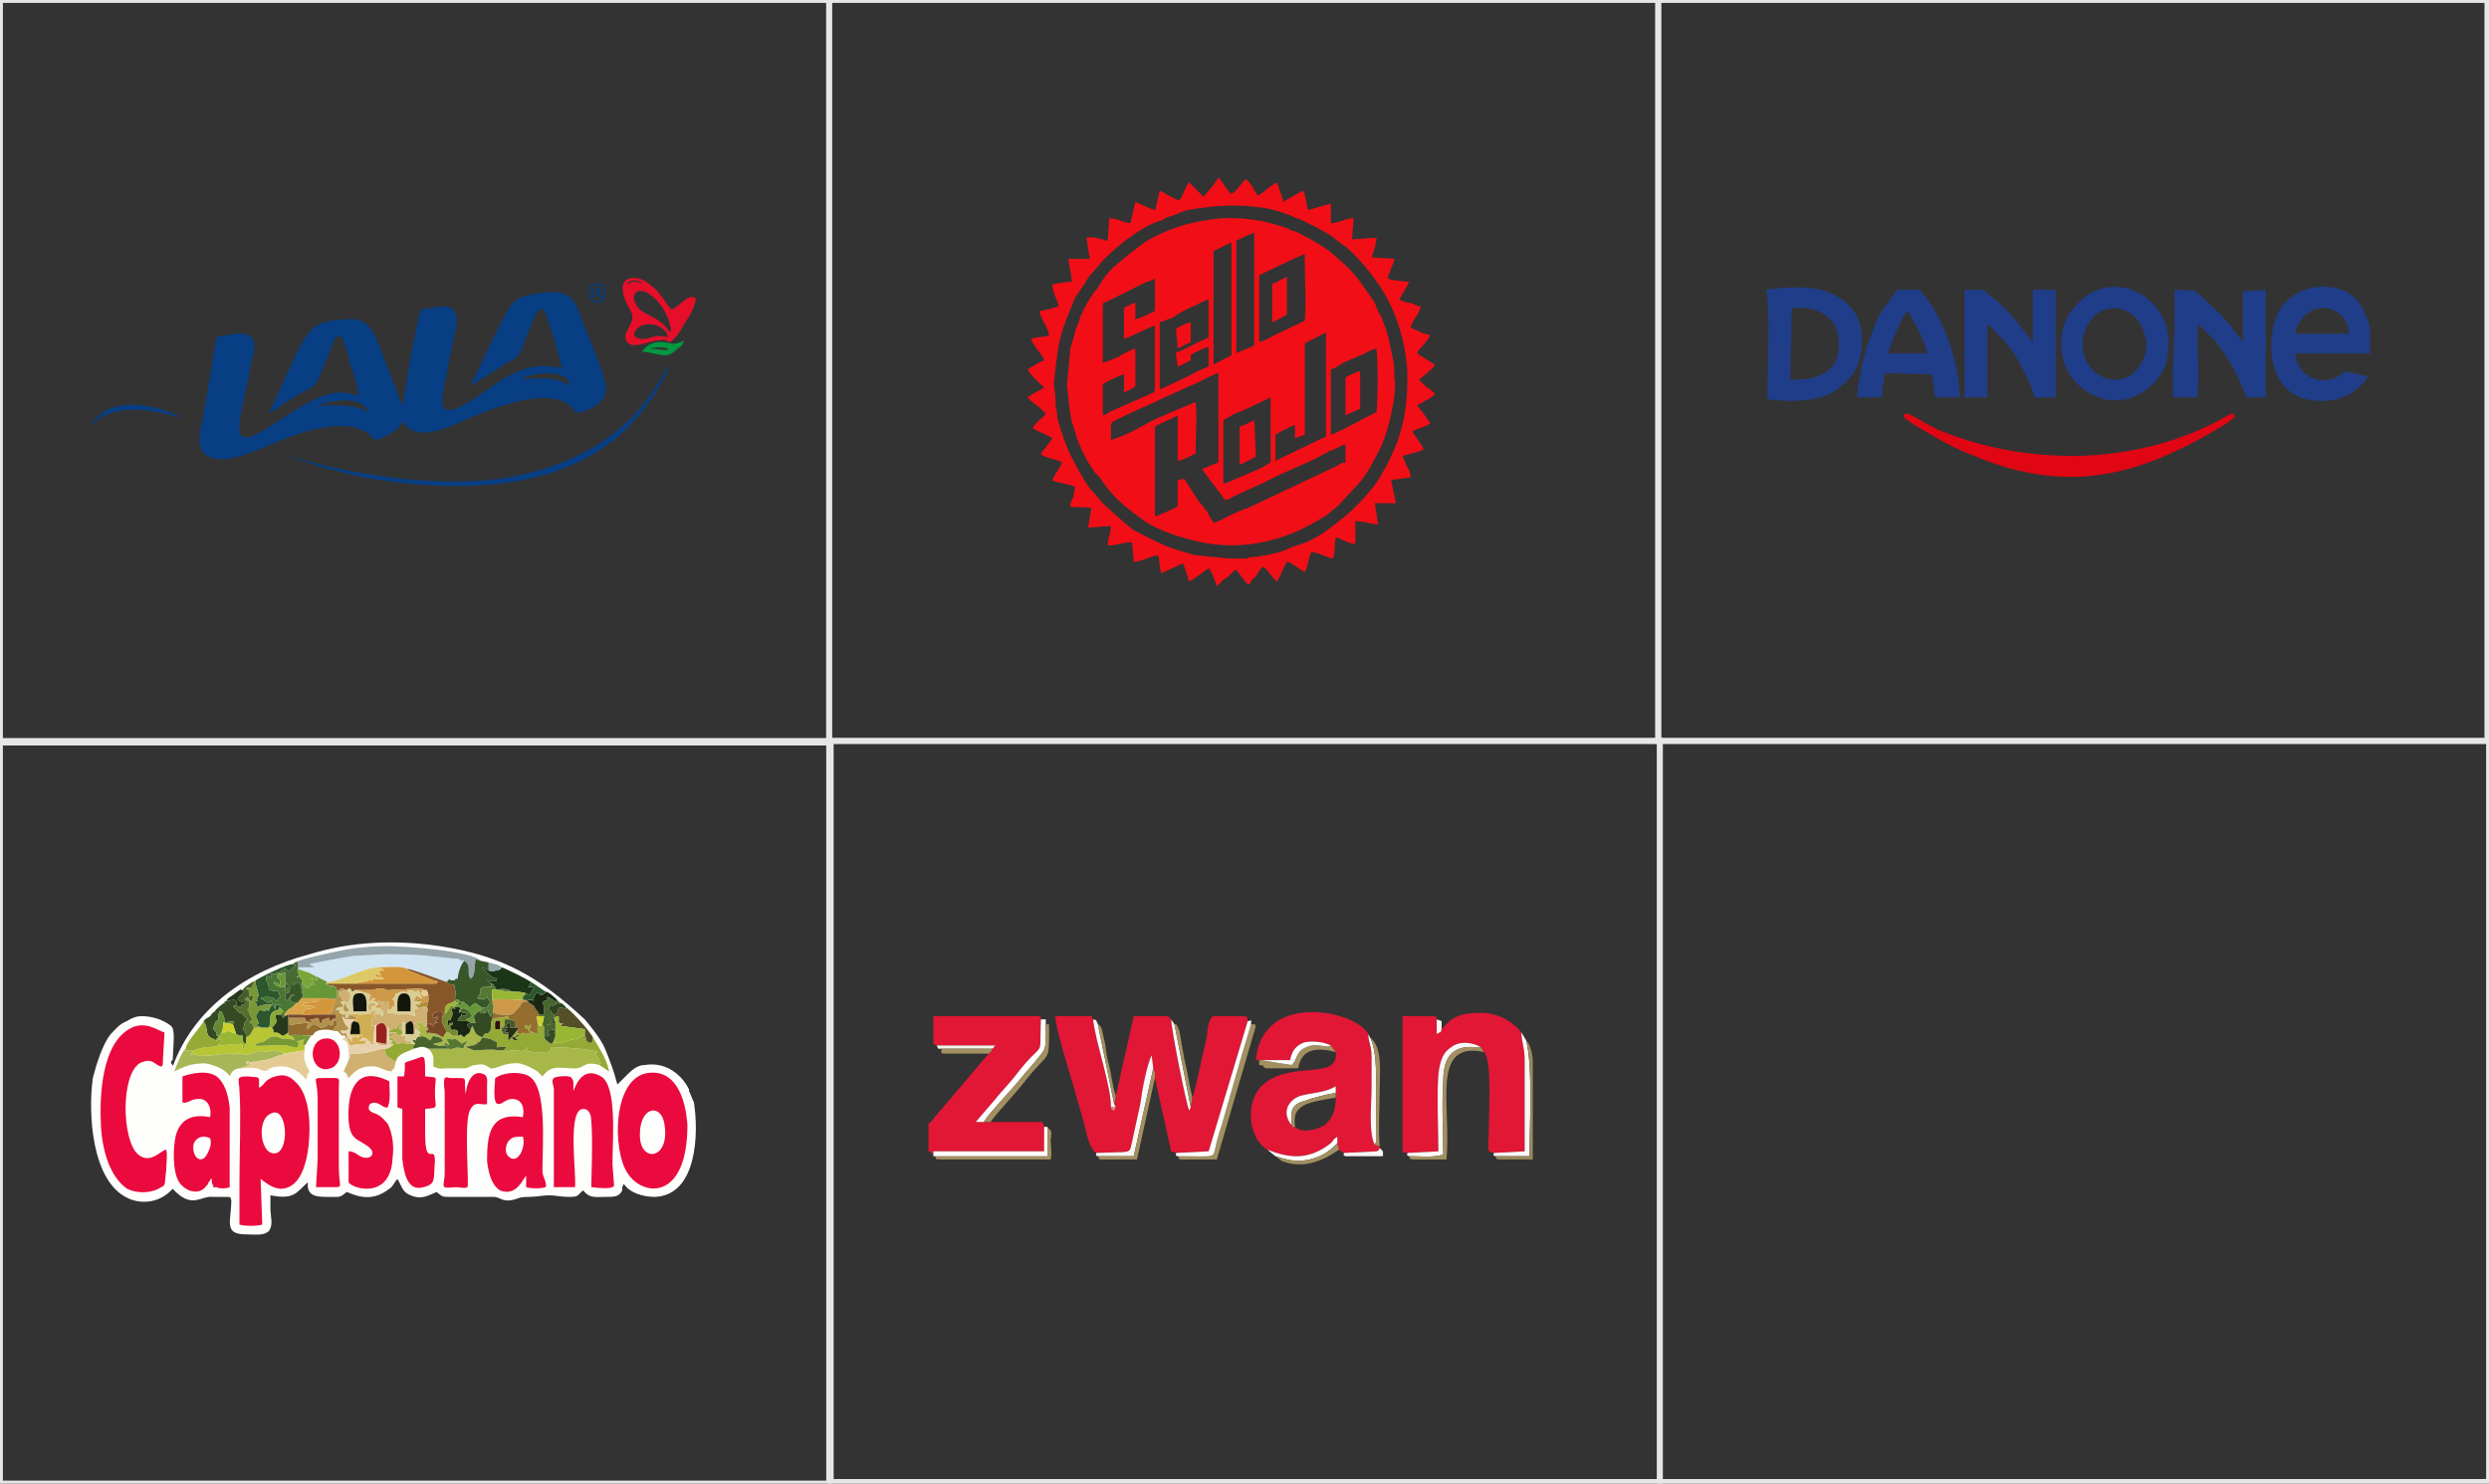 <?xml version="1.0" encoding="UTF-8"?>
<!DOCTYPE svg PUBLIC "-//W3C//DTD SVG 1.0//EN" "http://www.w3.org/TR/2001/REC-SVG-20010904/DTD/svg10.dtd">
<!-- Creator: CorelDRAW X8 -->
<svg xmlns="http://www.w3.org/2000/svg" xml:space="preserve" width="1528px" height="911px" version="1.0" style="shape-rendering:geometricPrecision; text-rendering:geometricPrecision; image-rendering:optimizeQuality; fill-rule:evenodd; clip-rule:evenodd"
viewBox="0 0 1528 911"
 xmlns:xlink="http://www.w3.org/1999/xlink">
 <rect x="0" y="0" width="1528" height="911" fill="#333333" stroke="none"/>
 <defs>
  <style type="text/css">
   <![CDATA[
    .str0 {stroke:#E6E6E6;stroke-width:3.543}
    .fil0 {fill:none}
    .fil10 {fill:#009841}
    .fil12 {fill:#073A7C}
    .fil8 {fill:#073E84}
    .fil52 {fill:#12160B}
    .fil43 {fill:#1A2813}
    .fil30 {fill:#1B3617}
    .fil14 {fill:#203D89}
    .fil51 {fill:#26391A}
    .fil59 {fill:#282E15}
    .fil29 {fill:#2C562C}
    .fil58 {fill:#2D431D}
    .fil62 {fill:#300E0F}
    .fil26 {fill:#344A24}
    .fil23 {fill:#385729}
    .fil50 {fill:#445B29}
    .fil44 {fill:#47652D}
    .fil46 {fill:#476A32}
    .fil35 {fill:#4A7635}
    .fil37 {fill:#534F26}
    .fil47 {fill:#546E2D}
    .fil45 {fill:#567833}
    .fil56 {fill:#668935}
    .fil34 {fill:#689738}
    .fil53 {fill:#758931}
    .fil42 {fill:#779835}
    .fil48 {fill:#794726}
    .fil55 {fill:#79A638}
    .fil20 {fill:#885729}
    .fil57 {fill:#88A935}
    .fil31 {fill:#946D2F}
    .fil19 {fill:#95AA35}
    .fil21 {fill:#96A5AB}
    .fil54 {fill:#97221D}
    .fil5 {fill:#98885A}
    .fil40 {fill:#98B634}
    .fil2 {fill:#A29061}
    .fil17 {fill:#A7B748}
    .fil24 {fill:#A7B757}
    .fil61 {fill:#B08C34}
    .fil32 {fill:#B2924C}
    .fil22 {fill:#B7C632}
    .fil60 {fill:#CAD02C}
    .fil36 {fill:#CD9948}
    .fil25 {fill:#CFB071}
    .fil38 {fill:#D0AE54}
    .fil18 {fill:#D1E4F2}
    .fil28 {fill:#D4963B}
    .fil49 {fill:#D8A648}
    .fil41 {fill:#D8CD92}
    .fil39 {fill:#DCC966}
    .fil15 {fill:#E00613}
    .fil1 {fill:#E21735}
    .fil27 {fill:#E4CB94}
    .fil9 {fill:#E60E29}
    .fil33 {fill:#E8D1AE}
    .fil63 {fill:#EA0A3E}
    .fil7 {fill:#EF7C8D}
    .fil13 {fill:#F20E16}
    .fil6 {fill:#F4F2EC}
    .fil3 {fill:#FAF7F6}
    .fil16 {fill:#FEFEFD}
    .fil4 {fill:white}
    .fil11 {fill:#073A7C;fill-rule:nonzero}
   ]]>
  </style>
 </defs>
 <g id="Capa_x0020_1">
  <rect class="fil0 str0" width="509" height="455"/>
  <rect class="fil0 str0" x="509" width="509" height="455"/>
  <rect class="fil0 str0" x="1018" width="509" height="455"/>
  <rect class="fil0 str0" x="510" y="455" width="509" height="455"/>
  <rect class="fil0 str0" x="1019" y="455" width="509" height="455"/>
  <rect class="fil0 str0" y="456" width="509" height="455"/>
  <g id="_2078972758512">
   <path class="fil1" d="M673 708c23,-1 20,1 22,-7l5 -23c1,-8 4,-24 7,-30l1 8c0,0 0,0 0,0 0,1 0,1 0,1 2,3 0,-1 1,1 0,2 0,2 0,4l10 45 3 1 20 -1 24 -80c-1,-3 1,-2 -2,-3l-19 0c-3,1 -4,9 -4,12 -2,8 -7,33 -9,38l-1 6 -1 2c-2,-5 -11,-50 -11,-56l-2 -2 -21 0 -11 49 -1 5 1 2 -1 2c-2,-1 -1,1 -2,-2 0,-14 -9,-38 -11,-54l-1 -2 -22 0c-1,4 9,36 11,43 2,7 4,14 6,21 2,8 4,18 8,20z"/>
   <path class="fil1" d="M795 692c-3,0 -1,0 -2,-1 -6,-7 -3,-15 5,-18 7,-2 16,-2 22,-6l0 4 0 3c0,8 -2,13 -7,17 -5,3 -14,5 -18,1zm-22 -41l1 0 18 0c1,-5 3,-9 9,-11 6,-1 12,0 16,2l3 4c2,17 -24,6 -42,18 -15,10 -12,35 0,42 13,5 25,7 39,-4 2,-2 1,-2 4,-4l0 4 1 4 3 2 20 -1c2,-1 1,0 2,-2l0 -1 -3 -1c-4,-7 -2,-26 -2,-35 0,-6 0,-12 0,-19 0,-7 -2,-9 -2,-14 -7,-14 -64,-27 -69,15 1,1 -2,1 2,1z"/>
   <path class="fil1" d="M885 632c-1,3 0,1 -3,3l0 -9c-1,-3 2,-1 -3,-2l-18 0 0 80c1,5 -2,3 3,4l19 -1c0,-15 -1,-33 0,-47 1,-9 3,-14 8,-17 5,-4 13,-3 18,0l2 3c5,5 3,35 3,47 0,13 -2,14 3,15l19 -1 0 -56c0,-8 -2,-11 -2,-17 -5,-6 -12,-11 -23,-12 -5,0 -11,0 -16,2 -5,2 -7,5 -10,8z"/>
   <path class="fil1" d="M575 642l36 0c-2,2 0,1 -2,2 -1,3 0,1 -2,3l-34 40c-2,2 0,1 -3,3l0 17c2,1 2,0 3,3l0 -3 1 0 67 0 0 -15c-1,-3 0,-1 -1,-3l-32 0 -4 0 -5 0 12 -14c4,-5 8,-9 12,-14 19,-25 15,-8 16,-35 0,-2 0,-1 -1,-2l-65 0 0 17 2 1z"/>
   <path class="fil2" d="M723 710c0,0 1,1 1,2l23 0 24 -82c-2,-1 2,-1 -3,-1 -4,13 -8,27 -12,41 -2,7 -4,14 -6,21 -1,3 -2,6 -3,10 -3,11 2,9 -24,9z"/>
   <path class="fil3" d="M864 708c0,2 -1,1 1,2 6,0 15,1 21,-1 0,-15 -1,-30 0,-45 0,-14 5,-22 19,-21 0,0 1,0 2,0l1 0c0,0 1,0 1,0 0,0 0,0 0,0 -5,-3 -13,-4 -18,0 -5,3 -7,8 -8,17 -1,14 0,32 0,47l-19 1z"/>
   <path class="fil4" d="M722 708c0,3 -1,1 1,2 26,0 21,2 24,-9 1,-4 2,-7 3,-10 2,-7 4,-14 6,-21 4,-14 8,-28 12,-41 0,-4 1,-2 -2,-2l-24 80 -20 1z"/>
   <path class="fil2" d="M865 710c2,4 0,1 2,2l21 0c3,-33 -10,-73 23,-66l-2 -3c0,0 0,0 0,0 0,0 -1,0 -1,0l-1 0c-1,0 -2,0 -2,0 -14,-1 -19,7 -19,21 -1,15 0,30 0,45 -6,2 -15,1 -21,1z"/>
   <path class="fil3" d="M917 708c0,2 -1,1 1,2l21 0c0,-20 2,-54 -2,-71l-3 -5c0,6 2,9 2,17l0 56 -19 1z"/>
   <path class="fil4" d="M604 689c1,-3 19,-22 22,-26 4,-5 8,-9 11,-13 7,-8 4,-7 5,-21l0 -3 -3 0c-1,27 3,10 -16,35 -4,5 -8,9 -12,14l-12 14 5 0z"/>
   <path class="fil3" d="M673 708c0,3 -1,1 1,2l22 0 12 -54 -1 -8c-3,6 -6,22 -7,30l-5 23c-2,8 1,6 -22,7z"/>
   <path class="fil2" d="M604 689l4 0c7,-9 15,-17 22,-26 15,-19 14,-9 14,-34l-2 0c-1,14 2,13 -5,21 -3,4 -7,8 -11,13 -3,4 -21,23 -22,26z"/>
   <path class="fil2" d="M574 710c2,4 0,1 3,2l68 0c1,-4 0,-8 0,-12 1,-7 0,-5 -2,-8l0 18 -69 0z"/>
   <polygon class="fil4" points="573,710 574,710 643,710 643,692 641,692 641,707 574,707 573,707 "/>
   <path class="fil2" d="M674 710l1 2 23 0 11 -50c0,-2 0,-2 0,-4 -1,-2 1,2 -1,-1 0,0 0,0 0,-1 0,0 0,0 0,0l-12 54 -22 0z"/>
   <path class="fil5" d="M918 710c2,4 0,1 2,2l21 0 0 -58c0,-3 0,-6 -1,-9 -1,-3 -1,-4 -3,-6 4,17 2,51 2,71l-21 0z"/>
   <path class="fil3" d="M844 703c0,-1 1,-1 1,-3l0 -5c-1,-17 2,-48 -4,-58l-1 -2c0,5 2,7 2,14 0,7 0,13 0,19 0,9 -2,28 2,35z"/>
   <path class="fil2" d="M774 651l-1 0 0 3c6,1 0,0 4,2l20 0c2,-12 11,-13 23,-10l-3 -4c-3,2 -8,-2 -15,1 -7,3 -5,7 -9,11l-19 -3z"/>
   <path class="fil2" d="M844 703l3 1c-1,-11 0,-25 0,-36 0,-9 2,-25 -6,-31 6,10 3,41 4,58l0 5c0,2 -1,2 -1,3z"/>
   <path class="fil4" d="M778 706l5 4c7,2 12,4 21,2 8,-2 12,-5 17,-10l0 -4c-3,2 -2,2 -4,4 -14,11 -26,9 -39,4z"/>
   <path class="fil4" d="M793 691c-1,-9 0,-13 8,-15 5,-2 14,-4 19,-5l0 -4c-6,4 -15,4 -22,6 -8,3 -11,11 -5,18z"/>
   <path class="fil2" d="M793 691c1,1 -1,1 2,1 -1,-8 1,-11 7,-14 5,-2 13,-3 18,-4l0 -3c-5,1 -14,3 -19,5 -8,2 -9,6 -8,15z"/>
   <path class="fil3" d="M731 680l-10 -51 -2 -3c0,6 9,51 11,56l1 -2z"/>
   <path class="fil2" d="M783 710c0,0 0,0 0,0l4 3c13,5 25,0 35,-7l-1 -4c-5,5 -9,8 -17,10 -9,2 -14,0 -21,-2z"/>
   <path class="fil4" d="M774 651l19 3c4,-4 2,-8 9,-11 7,-3 12,1 15,-1 -4,-2 -10,-3 -16,-2 -6,2 -8,6 -9,11l-18 0z"/>
   <path class="fil3" d="M682 680l3 0 -1 -2 -10 -49c-2,-4 0,-2 -3,-3 2,16 11,40 11,54z"/>
   <path class="fil2" d="M731 680l1 -6c-2,-8 -3,-16 -5,-24l-3 -17c-2,-5 -2,-4 -3,-4l10 51z"/>
   <path class="fil2" d="M684 678l1 -5c-2,-5 -3,-16 -5,-22 -1,-4 -1,-8 -2,-12 -1,-3 -1,-9 -4,-10l10 49z"/>
   <path class="fil6" d="M578 644l31 0c2,-1 0,0 2,-2l-36 0 1 2 2 0z"/>
   <path class="fil2" d="M607 647c2,-2 1,0 2,-3l-31 0c0,4 -1,2 1,3l28 0z"/>
   <path class="fil3" d="M825 708c0,2 -1,1 1,2l23 0 0 -3 -2 -2c-1,2 0,1 -2,2l-20 1z"/>
   <path class="fil3" d="M885 632l0 -5 -3 -1 0 9c3,-2 2,0 3,-3z"/>
   <path class="fil7" d="M685 680l-3 0c1,3 0,1 2,2l1 -2z"/>
  </g>
  <g id="_2078972755024">
   <path class="fil8" d="M196 249c5,-3 28,-7 30,5l-2 -2c-8,-4 -19,-3 -28,-3zm124 -16c1,-1 1,0 2,-1 0,0 0,0 0,0 5,-3 27,-6 28,5 -9,-6 -19,-5 -30,-4zm-31 4c2,-1 17,-11 22,-14 5,-3 6,-2 9,-8 8,-20 12,-36 17,-16 3,8 6,19 8,27 -23,-5 -35,6 -54,19 -25,16 -20,1 -17,-14 1,-7 3,-14 4,-21 1,-6 5,-16 0,-20 -5,-4 -14,0 -20,0 -2,10 -4,20 -6,30 -1,5 -4,26 -5,29l-12 -31c-4,-10 -7,-22 -19,-22 -7,0 -19,1 -23,5 -5,4 -8,10 -11,16l-17 37c4,-2 10,-7 14,-9 19,-12 12,-2 25,-33 1,-3 2,-5 5,-6 3,5 5,12 6,18 2,4 5,15 5,19 -4,-1 -7,-2 -11,-2 -24,0 -60,41 -62,23 -1,-5 6,-33 7,-40 2,-9 7,-21 -11,-19 -2,1 -8,1 -10,2l-8 47c-2,10 -8,28 11,28 11,0 25,-7 35,-11 12,-5 42,-16 56,-4 2,2 2,6 13,-1 4,-2 5,-3 7,-7l1 1c9,13 32,0 42,-4 15,-6 47,-19 61,-6 2,3 2,4 6,3 7,-2 15,-6 15,-15 0,-6 -10,-30 -13,-37 -6,-16 -7,-24 -27,-21 -8,1 -14,2 -18,7 -3,3 -23,45 -25,50z"/>
   <path class="fil9" d="M410 207c-7,-1 -6,-1 -13,1 -6,1 -10,-2 -6,-6 6,-6 18,-2 19,5zm2 -3c-2,-1 -2,-2 -3,-3 -6,-7 -15,-8 -18,-13 -1,-2 -3,-5 -1,-8 5,-6 21,8 22,24zm-27 -29c1,-4 7,-3 10,-1 -5,-1 -7,-2 -10,1zm42 10l0 -2c-5,-3 -10,6 -15,7 -5,-6 -7,-12 -17,-18 -7,-3 -18,-2 -10,15 2,4 5,7 2,12 -1,3 -5,7 -2,11 4,5 13,-1 20,-1 4,-1 3,0 6,1 3,-1 7,-7 9,-11 5,-7 6,-11 7,-14z"/>
   <path class="fil8" d="M393 254c6,-7 15,-20 18,-30 -1,1 -3,4 -4,6 -18,34 -50,54 -89,62 -37,8 -88,2 -126,-8 -5,-1 -11,-3 -16,-4l22 7c8,2 16,4 24,6 58,10 131,11 171,-39z"/>
   <path class="fil8" d="M56 261c2,-1 3,-3 5,-4 19,-12 48,0 50,-1 -12,-6 -32,-11 -46,-4 -3,2 -8,6 -9,9z"/>
   <path class="fil10" d="M410 214c0,0 1,1 -2,1l-9 -1c5,-1 7,-1 11,0zm-5 -4c-4,0 -8,2 -10,5 -1,1 0,-1 -1,1 6,0 12,3 16,2 3,-1 4,-2 6,-4 2,-1 3,-2 4,-5 -8,4 -7,1 -15,1z"/>
   <g>
    <path class="fil11" d="M364 183l0 -6 3 0c0,0 1,0 1,0 0,0 1,0 1,1 0,0 0,0 0,1 0,0 0,0 0,1 -1,0 -1,0 -1,0 0,0 0,1 0,1 0,0 1,0 1,1l1 1 -2 0 -1 -1c0,-1 0,-1 0,-1 0,0 -1,0 -1,0 0,-1 0,-1 0,-1l-1 0 0 3 -1 0zm1 -3l1 0c1,0 1,-1 1,-1 1,0 1,0 1,0 0,0 0,0 0,0 0,0 0,-1 0,-1 0,0 -1,0 -1,0 0,0 0,0 -1,0l-1 0 0 2z"/>
    <path class="fil12" d="M367 174c3,0 5,3 5,6 0,3 -2,6 -5,6 -4,0 -6,-3 -6,-6 0,-3 2,-6 6,-6zm0 1c2,0 4,2 4,5 0,3 -2,5 -4,5 -3,0 -5,-2 -5,-5 0,-3 2,-5 5,-5z"/>
   </g>
  </g>
  <path class="fil13" d="M751 297c0,-6 0,-32 0,-39 2,-1 5,-3 7,-4 4,-1 20,-9 22,-10 0,4 0,35 0,40 -2,1 -5,3 -7,4 -2,1 -5,2 -7,3 -3,1 -13,6 -15,6zm-20 -87l0 -12c-2,0 -8,3 -9,4l1 12 8 -4zm95 22l0 23c2,-1 7,-3 9,-4l0 -23c-2,0 -8,3 -9,4zm-45 -56l0 22c2,-1 8,-4 9,-5l0 -23 -8 4c-1,0 -1,0 -1,2zm-20 86l0 23c2,0 3,-1 5,-2 4,-2 5,-2 5,-4l-1 -21c0,0 -8,4 -9,4zm-114 -25c0,-4 2,-20 3,-25 1,-8 7,-22 10,-29 3,-5 2,-3 6,-9 1,-2 3,-5 5,-7 3,-3 4,-5 7,-8 5,-5 12,-11 18,-15 6,-4 11,-7 18,-9 1,-1 3,-2 4,-2 4,-1 7,-3 11,-4 18,-3 31,-4 49,-1 5,1 11,3 16,5 1,1 3,1 5,2 6,3 12,6 17,9 3,2 5,4 8,6 3,2 5,4 7,6 9,9 18,21 23,32 6,13 10,29 10,44 0,16 -2,31 -9,46 -2,5 -6,12 -9,17 -4,6 -14,17 -19,21 -9,7 -14,12 -25,17 -3,1 -6,2 -9,3 -4,2 -7,3 -11,4 -2,0 -3,1 -5,1 -2,0 -4,1 -6,1 -2,0 -4,0 -6,1 -7,0 -13,0 -20,-1 -4,0 -7,-1 -11,-1 -7,-2 -15,-4 -21,-7 -5,-2 -14,-7 -18,-9 -2,-2 -5,-4 -7,-6l-11 -10 -6 -7c-3,-2 -11,-17 -13,-21 -3,-5 -8,-20 -9,-25 0,-2 0,-4 -1,-6 0,-4 0,-9 -1,-13zm100 123l0 0c1,-1 2,-2 3,-3 1,-1 2,-2 3,-2 1,-1 2,-2 3,-3 1,-1 2,-2 3,-2l7 9c1,0 2,-1 2,-2 1,-2 2,-2 3,-3 1,-2 3,-5 4,-6 3,1 6,7 9,9 2,-3 5,-11 6,-12 2,0 4,2 6,3 1,1 4,3 5,3 2,-2 2,-9 4,-12 2,0 5,1 7,2 1,0 5,2 6,2 2,-3 1,-10 2,-13 4,1 8,4 12,4l0 -14c5,0 10,2 14,2l-2 -13 13 0 -3 -14c3,-1 8,-1 12,-2 0,-2 -1,-5 -2,-6 -1,-2 -2,-5 -3,-7 3,-1 9,-2 13,-4 -1,-3 -6,-9 -7,-11 3,-2 9,-3 11,-5 -1,-2 -7,-10 -8,-11 1,-1 4,-2 5,-3 2,-1 4,-2 6,-4 -1,-1 -1,-1 -2,-2 -1,-1 -2,-2 -3,-2 -2,-2 -4,-4 -5,-5 2,-1 9,-7 10,-9l-8 -5c-5,-3 -3,-2 3,-10 1,-1 1,-2 2,-3 -2,-1 -4,-1 -6,-2 -1,-1 -5,-2 -6,-3 0,-1 2,-5 3,-6 1,-1 3,-5 3,-7 -2,0 -4,-1 -6,-2 -2,0 -5,-1 -7,-2 1,-2 5,-8 6,-11 -2,0 -12,-1 -13,-2 0,0 0,0 0,-1l2 -5c0,-1 2,-4 2,-6l-14 -1c1,-3 3,-8 3,-12l-15 1 1 -13c-5,0 -9,3 -14,3l0 -12 -14 4c-1,-3 -1,-8 -3,-12 -2,1 -11,6 -12,7l-4 -12c-2,1 -5,3 -6,4 -1,1 -5,4 -6,4 -1,-2 -2,-3 -3,-5 -1,-2 -3,-4 -4,-5 -3,2 -6,8 -9,9 -3,-2 -5,-7 -8,-10 -1,2 -3,4 -4,6 -2,2 -4,4 -5,6 -2,-2 -7,-7 -9,-9 -2,2 -4,9 -6,11 -4,-1 -8,-4 -12,-6 -1,3 -2,10 -3,12 -4,-1 -9,-4 -12,-5 -1,4 -2,9 -3,13 -4,0 -8,-3 -13,-3l-1 14c-3,-1 -9,-3 -13,-2l2 13 -13 0c0,4 2,10 2,14 -2,0 -11,1 -12,2 0,4 3,9 4,13 -2,1 -4,1 -6,2 -2,0 -4,1 -6,1 1,5 6,11 6,15 -3,1 -8,1 -11,2 1,4 7,10 8,13 -1,1 -1,1 -2,1 -3,2 -6,3 -8,5 2,4 7,8 10,11 -3,2 -8,4 -10,6 1,2 6,5 8,7 1,1 2,2 3,3 -1,2 -7,6 -8,9 3,2 9,4 12,6 -1,3 -6,7 -7,10 2,2 10,3 13,5 -1,3 -5,8 -6,11 5,2 10,2 14,4 0,2 -1,4 -1,6 -1,2 -2,4 -2,6 4,1 9,0 13,1l-2 12 14 -1c0,4 -2,8 -2,12 5,0 10,-2 15,-2l1 12c5,0 11,-4 15,-4 1,3 1,10 2,11l13 -6c2,3 3,9 4,11 3,-1 10,-7 12,-8 2,2 4,8 5,11zm36 -77l0 -16c1,-1 11,-6 12,-6l0 8c1,0 5,-2 6,-2l0 -56c1,-1 12,-6 13,-7l0 64 -31 15zm34 -16c0,-7 0,-31 0,-40 2,-1 5,-2 7,-4l14 -6c1,-1 6,-3 7,-3 1,8 1,31 0,39l-21 11c-1,0 -6,3 -7,3zm-135 3l0 -9c0,-2 3,-3 7,-5 8,-4 18,-8 26,-12l20 -9c2,-1 12,-6 13,-6l0 55c-3,1 -7,3 -10,4 1,2 12,16 14,19 2,0 3,-1 5,-2l13 -6c5,-2 14,-7 19,-9l18 -8c3,-2 6,-3 9,-5 2,0 8,-4 10,-4l0 11c-2,0 -4,1 -5,2l-55 26c-4,1 -7,3 -10,4 -4,2 -7,4 -11,5 0,0 -1,-2 -2,-3l-2 -4c-2,-2 -3,-4 -5,-6l-9 -14c-1,0 -3,1 -4,1l0 16c-2,1 -12,6 -14,6l0 -55c3,-2 11,-5 14,-7l0 28c2,0 8,-3 10,-4 2,-1 1,-1 1,-3 0,-9 1,-21 0,-29 -1,0 -24,10 -26,11l-13 7c-2,1 -11,5 -13,5zm63 -116c1,0 10,-5 11,-5l0 69c-1,1 -10,5 -11,6l0 -70zm14 -6c1,-1 10,-5 11,-5l0 69c-3,2 -8,3 -11,5l0 -69zm-39 47c4,-3 10,-6 15,-8 2,-1 5,-3 7,-3l0 23c-3,2 -7,3 -10,5l-8 4c-2,0 -2,0 -2,2l1 7c1,0 7,-3 8,-4l0 -3c1,-1 10,-5 11,-5l0 12c-2,1 -5,2 -7,3 -3,2 -22,11 -23,11l0 -41 8 -3zm53 -26c2,-1 27,-13 28,-13l0 4c0,11 1,28 0,37l-21 10c-1,1 -6,3 -7,3l0 -41zm-83 20l0 19c2,0 17,-8 19,-8 0,10 0,27 0,39 0,2 -1,2 -3,3l-25 11c-1,1 -3,2 -4,2l0 -19c1,-1 11,-6 13,-6l0 11c2,-1 5,-2 7,-4l0 -23c-1,0 -9,4 -10,5l-10 4c0,-8 0,-26 0,-35 0,-3 1,-2 3,-3l24 -12c2,0 3,-1 5,-2l0 20c-2,1 -10,5 -12,5l0 -10c-2,0 -6,3 -7,3zm-35 48c1,6 1,13 3,22 3,9 3,11 7,19 3,6 3,6 7,12 1,1 2,2 3,3 8,12 14,17 25,25 6,5 18,10 26,12 25,8 49,6 73,-5 6,-3 11,-6 16,-9 2,-2 5,-4 7,-6l12 -13c5,-5 11,-17 14,-23 4,-9 10,-32 8,-42 0,-4 0,-8 -1,-12 -1,-5 -3,-16 -5,-20 -1,-3 -2,-6 -4,-9 -1,-2 -2,-6 -4,-8 -5,-7 -10,-15 -17,-21 -10,-9 -10,-9 -22,-16 -3,-1 -5,-3 -8,-4 -2,0 -3,-1 -5,-2 -3,-1 -10,-3 -14,-4 -11,-2 -23,-3 -34,-1 -14,2 -26,6 -38,13 -6,4 -12,9 -18,14 -5,4 -8,8 -11,13 -1,2 -2,3 -3,4 -3,4 -7,11 -9,16 -1,5 -2,4 -3,9 -1,4 -2,7 -3,10 0,4 -2,20 -2,23z"/>
  <g id="_2078972755152">
   <path class="fil14" d="M1335 204c-1,11 -1,29 -1,40l15 0c1,-9 0,-36 0,-45 2,1 8,8 10,9 8,11 15,21 20,36l12 0 0 -66 -14 1c0,9 0,21 0,31l-4 -5c-4,-6 -8,-10 -13,-15 -3,-3 -6,-6 -10,-9 0,-1 -1,-1 -2,-2 -2,-1 -11,-1 -13,-1l0 26zm-45 -13c11,-5 24,1 27,16 2,6 0,13 -4,18 0,1 -3,4 -4,5 -11,7 -24,2 -29,-10 -4,-11 0,-23 10,-29zm37 38c2,-2 4,-10 4,-14 2,-15 -6,-30 -20,-36 -13,-6 -27,-2 -35,7 -9,8 -12,20 -10,32 2,11 9,20 20,25 14,7 32,1 41,-14zm-148 -24c1,3 4,9 4,12l-24 0c2,-6 8,-22 12,-26 2,2 7,13 8,14zm-39 39l15 0 2 -15 29 1 2 14 15 0c0,-18 -8,-44 -19,-59 -1,-1 -4,-6 -6,-7 -2,0 -10,0 -13,0 -2,2 -10,13 -12,17 -6,13 -12,33 -13,49zm122 -28l0 -38 -14 0 0 32 -8 -10c-6,-8 -11,-13 -19,-19 0,0 -1,-1 -2,-2 -1,-1 -2,-1 -4,-1 -3,0 -6,0 -9,0l0 66 14 0 0 -45c3,2 12,12 15,16l0 1c0,0 1,0 1,0 1,2 2,4 4,7 1,2 2,4 3,6 2,4 5,10 6,15l13 0 0 -28zm-162 -27c8,0 15,0 21,5 5,3 8,9 8,18 0,16 -13,22 -30,21l1 -44zm-16 -11l0 0c3,4 1,58 1,67 12,2 29,2 40,-4 5,-3 9,-7 13,-12 3,-5 5,-11 5,-18 1,-16 -7,-25 -17,-30 -12,-6 -28,-5 -42,-3zm325 27c1,-8 9,-16 17,-16 9,0 16,7 16,16l-33 0zm46 8l0 -8c0,-2 0,-6 -3,-12 -4,-11 -13,-17 -27,-17 -17,1 -28,12 -30,28 -3,19 4,35 17,40 8,3 18,3 26,0 6,-2 12,-7 16,-13 -2,0 -14,-3 -14,-3 -1,0 -2,2 -3,2 -9,7 -26,4 -28,-13l46 0c0,-2 0,-3 0,-4z"/>
   <path class="fil15" d="M1169 256c0,2 17,11 20,13 7,4 15,8 23,11 60,25 104,11 155,-20 1,-1 4,-3 5,-4 0,-1 -1,-2 -2,-2 -2,0 -36,25 -96,26 -30,0 -57,-5 -84,-16 -4,-2 -8,-4 -11,-6 -2,-1 -7,-4 -9,-4 -1,0 -2,1 -1,2z"/>
  </g>
  <g id="_2079870277312">
   <path class="fil16" d="M106 655c0,-1 0,-1 0,-1l-1 -1c0,0 0,-2 1,-2 1,-16 1,-19 -1,-21 -5,-4 -12,-6 -18,-6 -3,0 -6,1 -9,3 -5,2 -7,5 -10,8 -5,6 -9,19 -11,27 -3,21 -1,64 22,74 9,4 20,2 27,-6l0 0c12,13 17,4 25,5 2,0 4,0 6,0 6,0 4,0 5,2 0,13 -5,21 9,21 5,0 11,1 14,-2 3,-4 1,-9 1,-14l0 -8c15,3 16,-2 23,-8 -1,10 7,9 18,9 3,0 4,-2 6,-3 9,4 17,5 26,-2 2,-1 3,-4 5,-6 3,5 3,8 8,10 7,3 11,0 16,-2 4,3 3,3 9,3l26 0c4,0 5,3 11,2 5,-1 4,-2 11,-2 4,0 9,-1 12,-1 3,0 8,1 12,1 7,0 5,-1 9,-4 4,5 7,4 14,4 5,0 8,0 10,-4 0,-1 0,-2 0,-2l1 -2c3,5 11,8 19,8 26,-1 27,-39 24,-58 -1,-2 -2,-5 -3,-7 0,0 0,-1 0,-1 -5,-10 -15,-17 -27,-15 -4,0 -7,2 -11,6 -5,5 -3,3 -6,6 -2,-8 -5,-16 -8,-23 -3,-6 -7,-11 -12,-17 -28,-26 -50,-39 -89,-45 -27,-4 -54,-3 -80,5 -38,10 -71,33 -84,69z"/>
   <path class="fil16" d="M191 636c-1,1 -1,2 -2,3 -1,2 -1,2 -2,3l0 3c-1,6 1,9 3,13 0,2 0,0 -1,1 -1,4 -1,5 -1,4 0,0 0,0 0,0 -4,-5 -10,-9 -18,-8 -8,1 -4,4 -10,2 -3,-2 -8,-1 -12,-1 -4,0 -6,2 -7,5 -2,-4 -9,-7 -15,-8 -9,0 -13,2 -19,5 1,-3 5,-13 7,-14 0,-4 10,-14 11,-17 2,-2 1,-1 4,-3 1,-1 1,-2 3,-3 0,-1 5,-5 7,-6 0,-2 3,-3 4,-4l4 -3c2,-1 0,0 2,0 1,-2 3,-3 6,-5l2 -1c3,-2 19,-10 23,-10l1 -1c3,-2 22,-6 27,-7 9,-2 20,-3 30,-3 11,0 52,3 57,9l5 1c3,1 6,1 8,3 3,1 15,7 18,9l9 6c2,0 6,4 7,5l2 2c1,0 2,1 2,1 0,0 1,1 1,1 1,1 0,1 1,1 4,3 13,13 16,18 4,7 8,12 10,21 -3,-2 -3,-2 -6,-4 -11,-3 -8,3 -18,2 -11,-1 -13,0 -17,5l-3 -3c-3,-2 -7,-4 -11,-5 -9,-1 -15,4 -18,3 -3,-2 -4,-3 -9,-2 -3,0 -4,2 -7,2 -3,0 -7,0 -10,0 -6,0 -3,1 -9,-1 0,-5 1,-7 -3,-11 -4,-2 -5,-1 -9,0 -4,2 -10,3 -11,8l-1 4c-1,1 -1,1 -2,2 -6,-1 -7,-4 -15,-3 -6,1 -8,4 -11,7l-1 -2c-1,-2 -1,-1 -2,-2 1,-3 2,-4 3,-7 0,-5 1,-11 -4,-13 3,-2 0,0 2,-1 1,0 0,0 0,1l0 -2c-3,0 -2,0 -4,-2 -2,-2 0,0 -3,-1 -3,-1 -7,-1 -10,0 -4,2 -1,2 -4,3z"/>
   <path class="fil17" d="M255 632c2,1 0,0 2,1l1 1c0,2 0,0 -1,1l0 1c0,0 0,1 -1,1 3,-1 5,-1 8,2l2 -3c1,1 4,0 6,3 -2,2 -4,1 -6,2 4,2 4,1 7,1l0 -2 3 2c-1,-3 -1,-2 -2,-4 1,0 2,0 3,0 4,0 -3,1 1,0 2,0 -1,0 1,0 0,0 2,0 3,2 0,0 0,0 1,0 0,0 0,1 0,0 0,0 0,1 0,1l4 -2c-1,2 -1,2 -2,3 0,0 0,1 0,1 0,0 -1,1 -1,1 0,-1 0,0 0,0 -5,-2 -5,1 -9,0 -4,0 -9,0 -12,0 4,4 3,6 3,11 6,2 3,1 9,1 3,0 7,0 10,0 3,0 4,-2 7,-2 5,-1 6,0 9,2 3,1 9,-4 18,-3 4,1 8,3 11,5l3 3c4,-5 6,-6 17,-5 10,1 7,-5 18,-2 0,0 0,0 0,-1 1,-1 1,2 0,-1 0,-2 0,-1 -1,-3l-1 -1c0,-2 0,-1 1,-2 -6,-2 -23,-3 -29,-3 0,0 0,1 0,1 0,3 2,-2 0,1 -1,2 -9,1 -11,1 -4,-1 -3,1 -3,-3 -3,4 -4,2 -9,2 -3,0 -5,2 -9,0 -4,-1 -11,0 -15,0l-5 -2c1,-1 2,0 3,-1 1,0 3,0 3,-1 1,0 1,0 1,0l0 -1c0,0 1,0 1,0 0,0 1,-1 1,-1 0,-1 1,-1 1,-2 -1,0 0,1 0,0 -5,-2 -4,-3 -6,-7l-1 2c-1,4 -2,2 -4,5 -3,-2 -1,-2 -4,-1l-3 0c-2,-1 -1,-2 -4,-2 -1,1 -1,1 -2,3l-2 -1c-3,-2 -4,-1 -7,-2 0,0 0,0 0,0 0,0 0,2 -1,0 -1,-1 0,-1 1,-2 0,0 -1,-1 -1,-2l0 0 -2 0 -1 -3c-1,1 -2,2 -4,1 1,2 1,1 3,3 0,0 0,0 0,0l-2 1c0,-1 -1,0 -1,0z"/>
   <path class="fil18" d="M183 594l0 1c0,0 5,2 6,2 2,1 4,2 6,3l6 3c8,0 24,-10 33,-9 5,0 12,-1 16,1 3,0 21,7 24,8 1,-1 0,0 1,-1 3,-2 0,0 2,0 2,0 0,0 2,0 1,-1 0,-1 2,-1 0,-3 2,-9 4,-11 -2,-1 0,0 -2,0 0,0 -1,-1 -1,-1 -21,-2 -21,-3 -46,-3l-19 1c-7,1 -22,4 -27,5 1,1 2,1 3,2 -3,0 -8,0 -10,0z"/>
   <path class="fil19" d="M304 632c0,-3 -1,-6 3,-5 0,2 0,3 0,5l-3 0zm-2 -6c-1,3 0,3 -1,7 -3,4 -2,-1 -5,4 0,1 -1,0 0,0l5 1c2,1 2,1 4,2l0 4c0,0 -1,-2 6,-1 -2,2 -1,2 -5,2 4,2 6,0 9,0 5,0 6,2 9,-2 0,4 -1,2 3,3 2,0 10,1 11,-1 2,-3 0,2 0,-1 0,0 0,-1 0,-1 6,0 23,1 29,3 -1,1 -1,0 -1,2l1 1c1,2 1,1 1,3 1,3 1,0 0,1 0,1 0,1 0,1 3,2 3,2 6,4 -2,-9 -6,-14 -10,-21 0,3 -1,5 -4,2l-1 -4c0,0 0,0 0,0 0,-1 0,-1 0,-1l-1 2c-1,0 -3,2 -4,2 -3,0 -5,1 -8,2 -3,1 0,0 -2,0 -4,0 -5,1 -5,1 -2,-1 -2,1 -2,-1 -3,-2 -2,-1 -3,-4 0,-2 0,-2 0,-4 0,0 0,-1 0,-1 0,-1 -1,-1 -1,-2l-1 1c0,0 -1,0 -1,0l-1 -2c0,2 0,4 0,7l-5 -2c0,-2 1,-2 1,-4 -3,3 -1,0 -4,1l1 2c0,0 0,0 1,0 0,0 0,0 0,0l2 3c-10,-2 -4,1 -7,0 -2,-1 -2,0 -1,-3l-4 5c4,0 2,-2 5,-1l-3 1c0,0 1,2 3,1l-3 1 -2 -2 -2 2c0,-3 0,-2 0,-4l-3 0c0,-1 -1,-1 -1,-3 0,0 0,0 0,0 0,0 0,0 0,-1 0,0 1,0 1,0 2,-3 0,-2 1,-5 4,0 2,0 2,-2 -2,0 -3,1 -5,1 -3,0 -1,0 -5,1z"/>
   <path class="fil20" d="M216 604c-1,0 -13,0 -15,0 1,3 2,0 5,2l1 2c0,0 0,0 0,0 2,3 -1,-3 6,0l0 1c1,-2 -1,-1 2,-2 1,2 1,2 2,2 3,-1 -2,0 1,-1l11 0c3,-1 2,-1 6,-1 0,0 3,1 3,1 2,1 0,-1 1,1 0,1 0,-1 0,-1l19 -1c2,0 1,0 2,1l2 0 1 3 0 4c-1,1 0,1 -1,0 1,3 1,1 0,3 1,2 0,4 0,7 0,0 0,0 0,1l0 4 0 0c1,-3 0,-1 2,-1 2,0 0,-1 0,0 2,1 0,0 2,1l1 -2c0,0 0,0 0,0 1,0 1,0 1,0 0,0 1,0 1,0 -2,-1 -1,0 -2,-1 1,-1 1,0 2,-2 0,0 0,0 0,0 0,-1 0,-1 0,-1l-1 0c0,0 0,1 0,1 -1,0 0,0 -2,0 -1,-3 -1,-2 1,-3 2,-1 1,-1 4,-1l1 2 2 -1 -1 0c0,-6 2,-5 6,-7 1,-5 1,-5 0,-9 0,-2 1,1 0,-1 -5,-1 -4,-1 -4,-3 -1,1 0,0 -1,1 -3,-1 -21,-8 -24,-8 -1,1 7,3 8,4 3,1 3,1 8,3 1,0 1,0 3,1 -2,1 1,1 -4,1l-9 0c-4,0 -9,0 -13,0 -5,0 -10,0 -14,0 -3,0 -11,0 -13,0z"/>
   <path class="fil21" d="M181 591c3,-1 1,0 2,1l0 2c2,0 7,0 10,0 -1,-1 -2,-1 -3,-2 5,-1 20,-4 27,-5l19 -1c25,0 25,1 46,3 0,0 1,1 1,1 2,0 0,-1 2,0 5,3 1,8 4,11 3,-2 2,-7 3,-12l3 1c-5,-6 -46,-9 -57,-9 -10,0 -21,1 -30,3 -5,1 -24,5 -27,7z"/>
   <path class="fil22" d="M151 637l0 4 -1 3c-2,-1 -1,-1 -1,-3 -6,0 -11,1 -15,1 -2,1 -6,1 -8,1 -3,1 -5,1 -7,2 -1,2 -1,1 -2,3 2,0 2,-1 4,0 4,0 -3,1 10,0 2,0 6,-1 8,-1 8,1 4,0 8,0 4,0 1,2 7,0 10,-3 5,-1 10,-1 1,0 2,-1 4,-1l3 1c3,0 3,-1 3,1l13 -2 0 -3c-1,-1 -1,2 -1,-2 1,-2 0,0 1,-2l-2 1c0,0 0,0 0,0 0,0 0,0 -1,0 -1,1 0,-1 -2,1 3,0 1,0 1,3 -3,0 -4,0 -7,-1 -6,-1 -17,1 -20,0 0,0 0,0 0,0 1,0 1,-1 1,-1l3 -1c0,0 0,0 0,0l1 0c3,-1 5,-5 10,-3 5,2 3,0 6,1 1,0 2,0 4,1 -1,-2 -1,-3 -4,-3l0 -2 -3 2c-1,0 -2,-1 -2,-1 -2,-1 -1,-1 -4,-1 0,-2 0,-1 -1,-3l-2 0 -5 0 -4 0c-2,3 -1,4 -5,6z"/>
   <path class="fil23" d="M285 590c-2,2 -4,8 -4,11 -2,0 -1,0 -2,1 -2,0 0,0 -2,0 -2,0 1,-2 -2,0 0,2 -1,2 4,3 1,2 0,-1 0,1 1,4 1,4 0,9l0 0c1,-1 0,-1 2,-1 1,0 1,1 2,1 0,0 0,0 0,0 0,1 -2,0 -1,2 0,2 -2,0 0,1 3,-3 -2,2 1,-1 1,-2 -1,0 1,-2l5 4c0,-2 1,-1 1,-2 0,0 1,0 1,0 0,0 0,0 0,0l0 -1c0,0 1,0 1,0 0,0 0,0 0,0l4 3c-1,1 -1,1 -1,1 3,1 2,1 1,-1l0 0c5,-1 1,1 5,-3 -1,-3 0,-1 -1,-2 -1,-2 -1,-1 -1,-2l-2 2c-1,-1 -1,0 -4,-1l2 -3c0,-1 0,-1 0,-3 4,-2 2,-1 7,-1l-1 -2c-1,-2 2,-1 -2,-2 2,-2 3,2 6,0 -1,-3 0,0 -3,-2l-2 -2c-1,0 -1,0 -1,-1 -1,0 -1,0 -1,-1 -1,-1 -1,1 -2,-2 1,1 1,0 2,1 0,0 0,0 0,0l2 1 0 -5 -5 -1 -3 -1c-1,5 0,10 -3,12 -3,-3 1,-8 -4,-11z"/>
   <path class="fil24" d="M148 656c1,-1 4,-1 5,-2 1,-1 1,1 0,-1 -4,-4 0,4 -1,-1 2,0 1,1 3,0 0,0 1,0 2,0 4,-1 8,-1 12,-3 0,0 0,0 0,0l3 -1c2,0 1,1 2,-1 0,-2 0,-1 -3,-1l-3 -1c-2,0 -3,1 -4,1 -5,0 0,-2 -10,1 -6,2 -3,0 -7,0 -4,0 0,1 -8,0 -2,0 -6,1 -8,1 -13,1 -6,0 -10,0 -2,-1 -2,0 -4,0 1,-2 1,-1 2,-3l-5 0c-1,-1 -1,2 0,-1 -2,1 -6,11 -7,14 6,-3 10,-5 19,-5 6,1 13,4 15,8 1,-3 3,-5 7,-5z"/>
   <path class="fil25" d="M233 619c3,4 2,-1 2,5 -4,-2 -1,-2 -5,-1 1,-2 0,-1 2,-3 -3,0 -1,1 -2,1l-1 0c-2,0 -1,-1 -1,-2 0,-3 2,1 3,-3l-4 0c-2,2 -1,1 -1,4 3,2 -1,1 2,2l3 3c0,0 0,1 0,0l-3 1c0,1 1,2 0,4l2 0c2,-2 0,-1 1,0 2,-2 5,-3 6,1 1,1 0,8 0,10l-6 -1 1 1c2,1 2,1 6,1 0,-5 0,-7 0,-12l1 3c1,-1 1,0 2,-1l2 0c0,0 0,0 0,0l1 -1c2,-2 0,0 1,-1 1,-2 -1,-1 2,-1 -2,1 -1,1 -2,3l2 1 0 -5c2,-1 0,-1 2,1 5,-5 5,1 5,6 0,0 0,0 0,0 1,0 1,-1 1,-1 0,-1 0,-2 0,-2 0,0 1,-1 1,0l2 -1c0,0 0,0 0,0 -2,-2 -2,-1 -3,-3 2,1 3,0 4,-1l1 3 2 0 0 -4c0,-1 0,-1 0,-1 0,-3 1,-5 0,-7l-2 0c0,0 0,1 1,2 0,0 0,0 0,0l-1 -2 -3 1c-2,1 -3,1 -3,1 0,0 0,0 0,0l1 4c-3,-1 -6,-2 -9,-1 -5,0 -2,-1 -8,-1 0,-2 1,-2 1,-2 -1,-2 0,-2 0,-5 -4,1 -2,0 -5,0 -4,-1 -1,-2 -2,2 1,1 1,0 2,0 0,0 1,0 1,0l1 1c0,0 -3,0 -3,1z"/>
   <path class="fil26" d="M139 615c-2,1 -7,5 -7,6 -2,1 -2,2 -3,3 -3,2 -2,1 -4,3 3,5 1,8 4,10l4 2c0,-2 0,-1 1,-2 -1,-1 2,-1 -1,-1 0,-2 0,-2 -2,-4l0 -1c1,-2 1,-5 3,-4 0,-2 0,-3 0,-3 0,0 0,-1 0,-1 0,0 0,0 0,0 2,-4 -1,-1 2,-2 3,7 1,3 2,7l5 -1c1,1 0,1 0,2 1,3 1,3 2,6 2,1 1,1 4,1 0,1 0,3 0,3 1,2 0,1 2,2l0 -4c0,-2 0,-4 -2,-5l1 -2c0,-3 1,-3 2,-4 -1,-1 -1,-1 -2,-2 -2,-3 -1,-1 -2,-2 -1,0 -1,0 -1,0l-4 -4 2 -1c0,-1 1,-3 -2,-3l-5 1c0,1 0,2 1,0z"/>
   <path class="fil25" d="M214 651c-1,3 -2,4 -3,7 1,1 1,0 2,2l1 2c3,-3 5,-6 11,-7 8,-1 9,2 15,3 1,-1 1,-1 2,-2l1 -4 -5 -3c-1,-1 -1,-2 -2,-4 0,0 1,-1 1,-1 -2,0 -2,0 -3,0l-7 2c-4,1 -7,1 -12,1 0,0 0,1 0,2l-1 2z"/>
   <path class="fil16" d="M166 684c-9,4 -6,27 4,24 8,-3 6,-30 -4,-24z"/>
   <path class="fil27" d="M174 647c-1,2 0,1 -2,1l-3 1c0,0 0,0 0,0 -4,2 -8,2 -12,3 -1,0 -2,0 -2,0 -2,1 -1,0 -3,0 1,5 -3,-3 1,1 1,2 1,0 0,1 -1,1 -4,1 -5,2 4,0 9,-1 12,1 6,2 2,-1 10,-2 8,-1 14,3 18,8 0,0 0,0 0,0 0,1 0,0 1,-4 1,-1 1,1 1,-1 -2,-4 -4,-7 -3,-13l-13 2z"/>
   <path class="fil28" d="M216 604c2,0 10,0 13,0 4,0 9,0 14,0 4,0 9,0 13,0l9 0c5,0 2,0 4,-1 -2,-1 -2,-1 -3,-1 -5,-2 -5,-2 -8,-3 -1,-1 -9,-3 -8,-4 -4,-2 -11,-1 -16,-1 0,0 0,0 0,0 0,0 -1,0 -1,0l3 2c-1,0 -1,0 -3,0 0,4 -1,0 1,3 -4,-1 -3,-1 -4,0 3,2 2,1 3,1 1,0 1,0 3,1 -2,0 -6,1 -7,-1 0,0 0,0 0,0l0 2c-3,0 -3,0 -6,1l3 0c-2,0 -3,0 -5,0 -3,1 -2,1 -5,1z"/>
   <path class="fil29" d="M157 602c0,3 0,3 1,6 2,7 -1,1 0,7 0,0 -1,0 -1,0 -1,0 -1,0 -2,0 1,0 1,1 2,1 1,1 0,1 1,2 2,0 3,-1 5,-1l4 0c-1,1 -2,3 -2,4l-2 -2c1,2 0,1 0,2l-4 -1c0,0 0,0 0,1 -1,1 -3,3 -1,5 0,1 0,1 1,2 -1,1 1,1 -2,1 0,0 0,0 0,0 0,0 1,1 1,1 0,0 0,0 0,0 0,0 0,0 0,0 2,1 1,0 2,1l5 0c1,-2 1,-4 1,-7 1,-3 2,-3 5,-4 1,-2 -1,2 1,-3 -2,0 -2,1 -3,-1 0,0 0,0 0,0 0,0 0,0 0,-1 0,1 0,-2 0,2 0,1 0,1 0,3l-1 -2c-2,-2 0,-2 -2,-4 1,3 0,2 -1,2l-5 -3c2,-1 6,-1 8,0l2 2c1,-3 0,-1 2,-3l-1 -3c-4,-1 1,0 -6,-1 0,-3 0,-3 -1,-5 -1,-2 -1,-2 0,-4 2,0 1,1 3,2l-1 -3c4,0 2,1 4,-1 1,0 1,0 1,1 0,0 4,-6 6,-1l4 -4c0,0 0,0 1,0l-2 -1c-4,0 -20,8 -23,10z"/>
   <path class="fil30" d="M301 604c1,0 1,0 2,1l2 3c2,-1 7,-1 9,1 4,0 6,0 9,1l2 1 2 -3c0,-1 0,1 1,-1 -2,-1 -1,-1 -2,-1 -2,0 -1,0 -2,1l2 -4c-3,-2 -15,-8 -18,-9 -1,2 -3,2 -4,2 -2,1 -3,0 -4,0l-2 -1c0,0 0,0 0,0 -1,-1 -1,0 -2,-1 1,3 1,1 2,2 0,1 0,1 1,1 0,1 0,1 1,1l2 2c3,2 2,-1 3,2 -3,2 -4,-2 -6,0 4,1 1,0 2,2z"/>
   <path class="fil31" d="M303 622l-1 4c4,-1 2,-1 5,-1 2,0 3,-1 5,-1 0,2 2,2 -2,2l3 0c0,0 0,0 0,0l3 1 0 4 2 0 0 1c-1,3 -1,2 1,3 3,1 -3,-2 7,0l-2 -3c0,0 0,0 0,0 -1,0 -1,0 -1,0l-1 -2c3,-1 1,2 4,-1 0,2 -1,2 -1,4l5 2c0,-3 0,-5 0,-7 0,-3 -1,-3 0,-4l1 -1c-1,-2 -3,-4 -3,-5 -2,-2 -2,-1 -4,-3l-2 0c-3,1 -1,1 -4,4 -4,5 -4,4 -10,4l-1 0c-1,0 -3,-1 -4,-1z"/>
   <path class="fil32" d="M207 608c0,3 0,3 0,5 -5,0 -9,0 -13,0l3 0 9 1c0,3 0,1 -1,3 -1,2 0,1 -1,2l0 1c0,1 0,1 0,1l-3 2c0,0 -1,0 -1,0l-1 0 7 0c1,4 -1,1 -3,4 0,0 0,0 0,0l0 1c-1,-2 0,0 -1,-3 -1,0 -3,1 -4,1l-1 3 -1 -2c-1,-2 1,0 -1,-2 -1,0 -2,1 -5,1 1,1 2,2 2,2l-4 -1 -1 -2 -10 0 0 4c2,0 2,1 4,0 0,0 0,0 0,0l8 -1c0,2 0,1 -1,3 3,2 0,1 3,-1 2,-1 -1,-1 2,-1 2,1 0,0 2,1 2,1 1,2 6,0l0 -1c3,0 0,2 4,0 -2,-1 1,-4 2,-1 0,5 -1,0 -2,4 0,0 0,0 0,0l0 1c3,1 1,-1 3,1 2,2 1,2 4,2l0 2 1 -1c1,-2 0,0 0,-1 -1,-4 -2,1 -4,-3 1,0 3,0 3,0l2 -1c0,0 0,0 0,0 -1,-4 0,1 -3,-5l-1 -3 2 2c2,0 2,0 3,0 0,0 1,0 1,0l3 0c0,-3 0,-1 -2,-2l-1 0c0,0 -1,-1 -1,-1 -3,0 0,0 -1,1 -1,2 1,1 -2,1l0 -3c-2,2 0,1 -4,0 1,-2 1,-1 0,-2 0,0 -1,0 -1,0 0,0 0,0 -1,0 2,-2 3,-1 5,-2 -1,-2 -1,-1 -2,-3l2 0c-1,-1 -1,-2 -2,-3 -1,-1 -1,-1 -2,-1l2 0c0,0 -1,-2 -1,-2l5 -1c-7,-3 -4,3 -6,0 0,0 0,0 0,0z"/>
   <path class="fil33" d="M213 637c2,1 2,1 3,3l0 -2c0,0 0,0 0,-1l-1 -1c0,0 1,1 2,1 2,0 0,0 1,-1l1 1c2,3 2,2 4,2 2,0 1,0 2,0 -2,4 -1,1 -10,3l-2 -4c0,0 0,-1 0,-1zm0 0l-1 1c0,-1 1,-1 0,-1 -2,1 1,-1 -2,1 5,2 4,8 4,13l1 -2c0,-1 0,-2 0,-2 5,0 8,0 12,-1l7 -2c1,0 1,0 3,0 2,0 4,-2 5,-3 -1,0 -2,0 -3,-1l2 0c0,0 0,-1 0,-1 0,0 0,0 0,0l-1 0c-1,-1 0,0 -1,-1l0 -5 -1 -3c0,5 0,7 0,12 -4,0 -4,0 -6,-1l-1 -1 0 -10c-1,-1 1,-2 -1,0 0,0 0,0 0,0l-1 10c0,0 1,1 1,1l-3 0c0,-1 2,-1 -1,-2 -4,-2 3,1 -1,-1l-2 -1c-2,2 -2,2 -4,2 1,-3 0,-1 2,-3 0,0 0,0 1,-1 0,-1 0,-6 0,-6l0 7 -7 0c0,-2 -1,-6 1,-8 1,0 0,0 1,-1 1,-1 -2,0 2,-1l-3 0c0,0 -1,0 -1,0 -1,0 -1,0 -3,0l-2 -2 1 3c3,6 2,1 3,5 0,0 0,0 0,0l-2 1c0,0 -2,0 -3,0 2,4 3,-1 4,3 0,1 1,-1 0,1z"/>
   <path class="fil34" d="M186 606c-1,1 0,0 -1,1l1 2c0,0 -1,0 -1,0 0,1 0,0 1,1 0,0 0,2 0,2l-1 1 9 0c4,0 8,0 13,0 0,-2 0,-2 0,-5l-1 -2c-3,-2 -4,1 -5,-2 0,0 -2,1 0,-1l-6 -3c-1,1 -2,-2 0,2l-4 -1c2,2 1,1 2,4 -2,-1 -2,-1 -3,-2 1,1 2,1 0,3 -2,1 -2,1 -3,-1l-1 1z"/>
   <path class="fil35" d="M171 620l1 -1 2 2 -2 2c2,1 0,1 2,2l1 -1c0,-1 -2,0 2,-4 2,-1 3,-2 5,-4 -5,-1 -4,-2 -4,-2 0,-4 3,-3 3,-3 -1,0 -1,1 -3,0 1,1 1,-2 1,1l-1 0c-2,4 -2,2 -2,2 0,-1 0,0 -1,0l0 -3c1,-3 3,1 3,-5 -3,1 -2,2 -4,3 2,-2 1,1 1,-3 0,0 0,0 0,0l-1 0c-1,1 -6,-1 -6,-3 0,0 0,0 -1,0 4,0 3,1 5,2 0,-4 0,-3 -2,-5 0,0 0,0 0,-1l1 -1c0,-1 0,-1 -1,-1 -2,2 0,1 -4,1l1 3c-2,-1 -1,-2 -3,-2 -1,2 -1,2 0,4 1,2 1,2 1,5 7,1 2,0 6,1l1 3c-2,2 -1,0 -2,3l-2 -2c-2,-1 -6,-1 -8,0l5 3c1,0 2,1 1,-2 2,2 0,2 2,4l1 2c0,-2 0,-2 0,-3 0,-4 0,-1 0,-2 0,1 0,1 0,1 0,0 0,0 0,0 1,2 1,1 3,1 -2,5 0,1 -1,3z"/>
   <path class="fil36" d="M218 608l4 1c3,1 5,1 5,2 2,1 1,0 0,1 0,0 0,0 0,0 0,1 0,1 0,1l-1 4c0,0 0,-1 0,-1l2 -2c2,-2 -1,-1 2,-1 1,1 1,-1 -1,2 1,0 2,0 3,1 0,2 0,0 -1,2l0 1 2 0c0,-1 3,-1 3,-1l-1 -1c0,0 -1,0 -1,0 -1,0 -1,1 -2,0 1,-4 -2,-3 2,-2 3,0 1,1 5,0 0,3 -1,3 0,5 3,1 -1,1 1,0l1 -2c0,0 1,0 1,0 0,0 0,0 0,0 0,-3 1,-3 -1,-4 0,-1 1,-1 2,-3 0,0 0,0 0,0l0 -1c0,0 1,0 1,0 0,0 0,0 0,0 0,0 2,-1 3,-1 4,0 2,1 5,2 -2,-2 -1,0 -2,-3 3,0 5,1 5,1 2,0 0,0 2,-1l2 5c-4,-1 -1,-2 -4,-1 0,0 0,1 0,1 -1,1 -1,-1 -1,1 0,1 1,1 2,1l-1 -1c0,0 0,-1 0,-1 0,0 0,0 0,0l1 1c2,0 2,-1 5,-1 -3,1 -2,-1 -3,3 3,0 3,-1 5,-1l0 -4 -3 1c-1,-2 -2,-1 -1,-3 0,-1 0,-1 1,-1 -1,-1 0,-1 -2,-1l-19 1c0,0 0,2 0,1 -1,-2 1,0 -1,-1 0,0 -3,-1 -3,-1 -4,0 -3,0 -6,1l-11 0z"/>
   <path class="fil19" d="M114 644c-1,3 -1,0 0,1l5 0c2,-1 4,-1 7,-2 2,0 6,0 8,-1 1,-2 -2,2 1,-1 1,-1 1,-3 1,-3l-3 1 -4 -2c-3,-2 -1,-5 -4,-10 -1,3 -11,13 -11,17z"/>
   <path class="fil37" d="M340 626c2,-2 0,-2 3,-2l0 4c3,1 1,1 3,0 -1,1 -1,1 -2,2l15 2 0 2c0,0 0,0 0,1 0,0 0,0 0,0l1 4c3,3 4,1 4,-2 -3,-5 -12,-15 -16,-18 -1,1 0,1 -2,0 -3,0 -3,-1 -4,3 -2,4 -2,-3 -2,4z"/>
   <path class="fil38" d="M214 624c1,-1 -2,-1 1,-1 0,0 1,1 1,1l1 0c2,1 2,-1 2,2 -4,1 -1,0 -2,1l3 1c1,2 1,4 1,7l-6 0 1 -7c-2,2 -1,6 -1,8l7 0 0 -7c0,0 0,5 0,6 -1,1 -1,1 -1,1 -2,2 -1,0 -2,3 2,0 2,0 4,-2l2 1c4,2 -3,-1 1,1 3,1 1,1 1,2l3 0c0,0 -1,-1 -1,-1l1 -10c0,0 0,0 0,0l-2 0c1,-2 0,-3 0,-4l3 -1c0,1 0,0 0,0l-3 -3c-2,1 -6,1 -7,1 -3,0 -4,-1 -7,0l0 1z"/>
   <path class="fil39" d="M201 603c-2,2 0,1 0,1 2,0 14,0 15,0 3,0 2,0 5,-1 2,0 3,0 5,0l-3 0c3,-1 3,-1 6,-1l0 -2c0,0 0,0 0,0 1,2 5,1 7,1 -2,-1 -2,-1 -3,-1 -1,0 0,1 -3,-1 1,-1 0,-1 4,0 -2,-3 -1,1 -1,-3 2,0 2,0 3,0l-3 -2c0,0 1,0 1,0 0,0 0,0 0,0 -9,-1 -25,9 -33,9z"/>
   <path class="fil40" d="M340 626l1 2c0,1 0,3 0,4 0,1 0,2 0,3 0,1 0,0 0,1 -1,3 -1,3 -2,5 0,0 1,-1 5,-1 2,0 -1,1 2,0 3,-1 5,-2 8,-2 1,0 3,-2 4,-2l1 -2 0 -2 -15 -2c1,-1 1,-1 2,-2 -2,1 0,1 -3,0l0 -4c-3,0 -1,0 -3,2z"/>
   <path class="fil26" d="M289 628c0,0 -2,1 -2,1 0,2 1,2 2,3l1 -2c2,4 1,5 6,7 3,-5 2,0 5,-4 1,-4 0,-4 1,-7l1 -4 0 0c-2,1 -1,3 -2,2 0,0 0,0 0,0 -2,-3 -1,-3 -1,-4 -2,1 -1,2 -3,2 -4,1 -2,-1 -2,-2 -1,1 -2,2 -3,2 0,0 0,0 0,0 0,1 0,1 0,1l-1 0c0,3 0,3 1,5l-3 0z"/>
   <path class="fil41" d="M225 621l-8 0c0,-4 -2,-11 3,-11 6,-1 5,7 5,11zm-14 -3c1,-2 0,-1 1,-2 1,3 0,2 2,2l-1 0c0,0 0,0 0,1 0,0 1,0 1,2 -1,0 -1,0 -1,0 -1,0 -2,0 -2,-1 0,0 0,-2 0,-2zm0 -3l-2 0c1,2 1,1 2,3 -2,1 -3,0 -5,2 1,0 1,0 1,0 0,0 1,0 1,0 1,1 1,0 0,2 4,1 2,2 4,0l0 3c3,0 1,1 2,-1l0 -1c3,-1 4,0 7,0 1,0 5,0 7,-1 -3,-1 1,0 -2,-2 0,-3 -1,-2 1,-4l4 0c-1,4 -3,0 -3,3 0,1 -1,2 1,2l1 0c1,0 -1,-1 2,-1 -2,2 -1,1 -2,3 4,-1 1,-1 5,1 0,-6 1,-1 -2,-5l-2 0 0 -1c1,-2 1,0 1,-2 -1,-1 -2,-1 -3,-1 2,-3 2,-1 1,-2 -3,0 0,-1 -2,1l-2 2c0,0 0,1 0,1l1 -4c0,0 0,0 0,-1 0,0 0,0 0,0 1,-1 2,0 0,-1 0,-1 -2,-1 -5,-2l-4 -1c-3,1 2,0 -1,1 -1,0 -1,0 -2,-2 -3,1 -1,0 -2,2 2,0 1,0 2,1 0,5 0,4 -2,6 -1,-1 -1,-1 -2,-1z"/>
   <path class="fil19" d="M239 633l0 5c1,1 0,0 1,1l1 0c0,0 0,0 0,0 0,0 0,1 0,1l-2 0c1,1 2,1 3,1 -1,1 -3,3 -5,3 0,0 -1,1 -1,1 1,2 1,3 2,4l5 3c1,-5 7,-6 11,-8 -1,-1 0,-1 0,-2l1 -1 -2 0c-3,0 -6,-1 -9,0l-2 -2c-2,-3 2,1 -1,-1 -1,-1 -1,0 -2,-1 0,0 1,-1 2,-1 1,-1 0,0 1,-1 -4,0 -1,1 -3,-1 3,0 3,0 4,0 1,1 1,0 1,2l3 -1 0 -2 -2 -1c1,-2 0,-2 2,-3 -3,0 -1,-1 -2,1 -1,1 1,-1 -1,1l-1 1c0,0 0,0 0,0l-2 0c-1,1 -1,0 -2,1z"/>
   <path class="fil31" d="M177 629l0 5 0 2c3,-1 11,0 14,0 3,-1 0,-1 4,-3 3,-1 7,-1 10,0l0 -1c0,0 0,0 0,0 1,-4 2,1 2,-4 -1,-3 -4,0 -2,1 -4,2 -1,0 -4,0l0 1c-5,2 -4,1 -6,0 -2,-1 0,0 -2,-1 -3,0 0,0 -2,1 -3,2 0,3 -3,1 1,-2 1,-1 1,-3l-8 1c0,0 0,0 0,0 -2,1 -2,0 -4,0z"/>
   <path class="fil28" d="M185 623c3,1 5,0 7,0 1,0 5,0 7,0l1 0c0,0 1,0 1,0l3 -2c0,0 0,0 0,-1l0 -1c1,-1 0,0 1,-2 1,-2 1,0 1,-3l-9 -1 -2 2c0,0 0,0 -1,0l-7 1c0,1 -2,-2 0,1l1 1c-2,0 -1,0 -2,-1l-1 0c4,1 2,0 8,1 0,1 -1,1 -1,1 -3,1 -2,0 -5,1 -1,2 -1,2 -2,3z"/>
   <path class="fil36" d="M303 617c0,3 -1,2 0,5l0 0c1,0 3,1 4,1l1 0c6,0 6,1 10,-4 3,-3 1,-3 4,-4l2 0 0 0c-1,-1 -1,-1 -3,-1 -4,0 -16,-1 -19,0 1,3 0,1 1,3z"/>
   <path class="fil42" d="M187 642c1,-1 1,-1 2,-3 1,-1 1,-2 2,-3 -3,0 -11,-1 -14,0 3,0 3,1 4,3 -2,-1 -3,-1 -4,-1 -3,-1 -1,1 -6,-1 -5,-2 -7,2 -10,3l-1 0c0,0 0,0 0,0l-3 1c0,0 0,1 -1,1 0,0 0,0 0,0 3,1 14,-1 20,0 3,1 4,1 7,1 0,-3 2,-3 -1,-3 2,-2 1,0 2,-1 1,0 1,0 1,0 0,0 0,0 0,0l2 -1c-1,2 0,0 -1,2 0,4 0,1 1,2z"/>
   <path class="fil42" d="M155 603c1,1 1,0 1,1l-1 1c-1,2 0,-1 0,1 0,0 0,1 0,1 -2,-1 -2,-1 -4,0 2,2 2,0 2,5 4,-1 2,1 1,3l-2 -3c-1,1 1,1 -2,1l1 1 0 0c2,1 1,0 2,1 0,1 0,1 0,2 0,1 0,0 0,2 0,0 -1,0 -1,1l0 0c2,3 1,4 3,5 -1,3 0,1 -2,3 1,0 2,1 2,1 1,1 -1,0 1,2l4 0c-1,-1 0,0 -2,-1 0,0 0,0 0,0 0,0 0,0 0,0 0,0 -1,-1 -1,-1 0,0 0,0 0,0 3,0 1,0 2,-1 -1,-1 -1,-1 -1,-2 -2,-2 0,-4 1,-5 0,-1 0,-1 0,-1l4 1c0,-1 1,0 0,-2l2 2c0,-1 1,-3 2,-4l-4 0c-2,0 -3,1 -5,1 -1,-1 0,-1 -1,-2 -1,0 -1,-1 -2,-1 1,0 1,0 2,0 0,0 1,0 1,0 -1,-6 2,0 0,-7 -1,-3 -1,-3 -1,-6l-2 1z"/>
   <path class="fil43" d="M281 636c3,-1 1,-1 4,1 2,-3 3,-1 4,-5 -1,-1 -2,-1 -2,-3 0,0 2,-1 2,-1l-2 -1 -6 0c1,-3 1,-2 2,-3 1,-1 0,0 0,-1 3,1 2,1 4,-1l-3 0c-2,-1 0,-1 -1,-1 -1,1 0,0 -1,1 0,-3 0,-1 1,-3 -2,-1 -2,0 -4,-1l0 1c-2,1 3,0 -1,0l-1 1c1,1 1,4 0,5 -1,3 0,1 -3,1 1,1 1,0 1,2 0,1 0,1 0,1l-1 1c4,0 -1,-1 4,-2 -1,2 1,1 -2,2l1 2c0,0 0,0 0,0 1,3 -1,-1 0,1 2,-1 1,-1 4,0l0 3z"/>
   <path class="fil44" d="M331 623l-1 1 4 0 -1 5c0,1 1,1 1,2 0,0 0,1 0,1 0,2 0,2 0,4 3,1 4,0 2,-3l5 -1c-1,3 -1,1 0,4 0,-1 0,0 0,-1 0,-1 0,-2 0,-3 0,-1 0,-3 0,-4 -2,2 1,0 -3,1 -3,1 -1,1 -2,0 0,0 -2,2 3,-1 -1,-3 2,-2 -2,-2 0,-1 1,-1 2,-1 2,0 1,0 1,0 0,0 0,-1 0,-1l0 0c0,-1 -1,-1 -1,-1 0,0 0,-1 0,-1 -2,-2 0,-1 -3,-2 2,-1 1,-1 2,-3 3,1 0,1 3,0l1 -1c2,0 0,1 2,0l-2 -2c-1,2 0,1 -6,-2 0,3 0,2 -3,3 1,3 1,4 1,8l-3 0z"/>
   <path class="fil41" d="M244 621c0,-4 -1,-11 4,-11 5,0 4,6 4,11l-8 0zm-5 -1c0,0 -1,0 -1,2 6,0 3,1 8,1 3,-1 6,0 9,1l-1 -4c0,0 0,0 0,0 0,0 1,0 3,-1l-2 -2c2,-1 3,2 3,-2l-2 0c-1,0 -2,0 -2,-1 0,-2 0,0 1,-1 0,0 0,-1 0,-1 3,-1 0,0 4,1l-2 -5c-2,1 0,1 -2,1 0,0 -2,-1 -5,-1 1,3 0,1 2,3 -3,-1 -1,-2 -5,-2 -1,0 -3,1 -3,1 0,0 0,0 0,0 0,0 -1,0 -1,0l0 1c0,0 0,0 0,0 -1,2 -2,2 -2,3 2,1 1,1 1,4 0,0 0,0 0,0 0,0 -1,0 -1,0l-1 2c-2,1 2,1 -1,0z"/>
   <path class="fil44" d="M256 637l-1 2c-1,-1 0,-1 0,-1 -1,1 0,0 -2,1l2 2 -1 1c0,1 -1,1 0,2 4,-1 5,-2 9,0 3,0 8,0 12,0 0,-2 0,-2 -2,-2 -3,0 -3,1 -7,-1 2,-1 4,0 6,-2 -2,-3 -5,-2 -6,-3l-2 3c-3,-3 -5,-3 -8,-2z"/>
   <path class="fil16" d="M321 698c-4,0 -7,0 -9,3 -2,3 -2,7 0,9 6,6 11,-6 9,-12z"/>
   <path class="fil45" d="M295 620c0,1 -2,3 2,2 2,0 1,-1 3,-2 0,1 -1,1 1,4 0,0 0,0 0,0 1,1 0,-1 2,-2 -1,-3 0,-2 0,-5 -1,0 -1,-8 -1,-9 2,-1 0,0 5,0 3,1 5,1 7,1 -2,-2 -7,-2 -9,-1l-2 -3c-1,-1 -1,-1 -2,-1l1 2c-5,0 -3,-1 -7,1 0,2 0,2 0,3l-2 3c3,1 3,0 4,1l2 -2c0,1 0,0 1,2 1,1 0,-1 1,2 -4,4 0,2 -5,3l0 0c1,2 2,2 -1,1z"/>
   <path class="fil46" d="M171 598c3,0 1,0 2,1 -2,-1 2,-2 2,-2 0,9 0,0 0,9l1 -3c0,3 2,2 5,2 0,-1 -1,-1 0,-1 2,-1 -2,-1 0,0 0,0 0,0 0,0 3,0 1,-2 3,0 0,1 1,1 1,2 0,0 0,-1 0,1 1,-1 0,0 1,-1 -1,-2 -1,-3 0,-4 -2,-1 -1,-1 -3,-3l0 1c0,0 -1,0 -1,0 2,-2 2,1 1,-3 0,-1 -1,-1 0,-2l0 -1 0 -2c-1,-1 1,-2 -2,-1l-1 1 2 1c-1,0 -1,0 -1,0l-4 4c-2,-5 -6,1 -6,1z"/>
   <path class="fil40" d="M303 617c-1,-2 0,0 -1,-3 3,-1 15,0 19,0 0,-4 0,-1 2,-4 -3,-1 -5,-1 -9,-1 -2,0 -4,0 -7,-1 -5,0 -3,-1 -5,0 0,1 0,9 1,9z"/>
   <path class="fil47" d="M145 617l-2 1 4 4c0,0 0,0 1,0 1,1 0,-1 2,2 1,1 1,1 2,2 -1,1 -2,1 -2,4l-1 2c2,1 2,3 2,5 4,-2 3,-3 5,-6 -2,-2 0,-1 -1,-2 0,0 -1,-1 -2,-1 2,-2 1,0 2,-3 -2,-1 -1,-2 -3,-5l0 0c0,-1 1,-1 1,-1 0,-2 0,-1 0,-2 0,-1 0,-1 0,-2 -1,-1 0,0 -2,-1 0,2 0,2 -2,3l-1 0c0,0 0,1 0,1 -1,0 -1,0 -2,0 -1,-1 0,0 -1,-1z"/>
   <path class="fil48" d="M262 630c0,1 1,2 1,2 -1,1 -2,1 -1,2 1,2 1,0 1,0 0,0 0,0 0,0 3,1 4,0 7,2l2 1c1,-2 1,-2 2,-3 0,0 0,-1 0,-1l-2 -4c-1,-2 -1,-3 0,-6l-1 -2c-3,0 -2,0 -4,1 -2,1 -2,0 -1,3 2,0 1,0 2,0 0,0 0,-1 0,-1l1 0c0,0 0,0 0,1 0,0 0,0 0,0 -1,2 -1,1 -2,2 1,1 0,0 2,1 0,0 -1,0 -1,0 0,0 0,0 -1,0 0,0 0,0 0,0l-1 2c-2,-1 0,0 -2,-1 0,-1 2,0 0,0 -2,0 -1,-2 -2,1z"/>
   <path class="fil49" d="M182 616c-2,2 -3,3 -5,4 -4,4 -2,3 -2,4l2 -1 8 0c1,-1 1,-1 2,-3 3,-1 2,0 5,-1 0,0 1,0 1,-1 -6,-1 -4,0 -8,-1l1 0c1,1 0,1 2,1l-1 -1c-2,-3 0,0 0,-1l7 -1c1,0 1,0 1,0l2 -2 -3 0 -9 0c-2,2 -1,2 -3,3z"/>
   <path class="fil40" d="M136 634l-2 3c-1,1 -1,0 -1,2l3 -1c0,0 0,2 -1,3 -3,3 0,-1 -1,1 4,0 9,-1 15,-1 0,2 -1,2 1,3l1 -3c-2,-1 -1,0 -2,-2 0,0 0,-2 0,-3 -3,0 -2,0 -4,-1l-5 -2c0,0 1,0 -1,0 0,0 1,0 -1,1l-1 0c0,0 -1,0 -1,0z"/>
   <path class="fil43" d="M324 615l0 0c2,2 2,1 4,3 0,1 2,3 3,5l3 0c0,-4 0,-5 -1,-8 3,-1 3,0 3,-3 6,3 5,4 6,2 -1,-1 -5,-5 -7,-5 -1,2 0,0 -2,2l-1 -2c1,1 0,2 0,2 -1,0 -2,-4 -4,1l-1 3c0,-1 0,-1 -1,-1 -1,0 0,0 -1,0 -1,0 -1,0 -1,0 0,0 0,0 0,1z"/>
   <path class="fil50" d="M306 645c4,0 3,0 5,-2 -7,-1 -6,1 -6,1l0 -4c-2,-1 -2,-1 -4,-2l-5 -1c0,1 -1,1 -1,2 0,0 -1,1 -1,1 0,0 -1,0 -1,0l0 1c0,0 0,0 -1,0 0,1 -2,1 -3,1 -1,1 -2,0 -3,1l5 2c4,0 11,-1 15,0z"/>
   <path class="fil23" d="M175 606c0,4 1,1 -1,3 2,-1 1,-2 4,-3 0,6 -2,2 -3,5l0 3c1,0 1,-1 1,0 0,0 0,2 2,-2l1 0c0,-3 0,0 -1,-1 2,1 2,0 3,0 0,0 -3,-1 -3,3 0,0 -1,1 4,2 2,-1 1,-1 3,-3l1 -1c0,0 0,-2 0,-2 -1,-1 -1,0 -1,-1 0,0 1,0 1,0l-1 -2c0,-2 0,-1 0,-1 0,-1 -1,-1 -1,-2 -2,-2 0,0 -3,0 0,0 0,0 0,0 -2,-1 2,-1 0,0 -1,0 0,0 0,1 -3,0 -5,1 -5,-2l-1 3z"/>
   <path class="fil51" d="M167 631c1,2 1,1 1,3 3,0 2,0 4,1 0,0 1,1 2,1l3 -2 0 -5 0 -4 0 -2 -2 1 -1 1c-2,-1 0,-1 -2,-2l-3 0c1,6 1,4 -1,7l-1 1z"/>
   <path class="fil52" d="M225 621c0,-4 1,-12 -5,-11 -5,0 -3,7 -3,11l8 0z"/>
   <path class="fil52" d="M244 621l8 0c0,-5 1,-11 -4,-11 -5,0 -4,7 -4,11z"/>
   <path class="fil48" d="M177 623l0 2 10 0 1 2 4 1c0,0 -1,-1 -2,-2 3,0 4,-1 5,-1 2,2 0,0 1,2l1 2 1 -3c1,0 3,-1 4,-1 1,3 0,1 1,3l0 -1c0,0 0,0 0,0 2,-3 4,0 3,-4l-7 0c-2,0 -6,0 -7,0 -2,0 -4,1 -7,0l-8 0z"/>
   <path class="fil34" d="M279 618c2,1 2,0 4,1 -1,2 -1,0 -1,3 1,-1 0,0 1,-1 0,-1 -1,-1 2,-2 0,0 0,1 2,1l3 4c-2,1 -1,1 -4,2l1 1 2 1 3 0c-1,-2 -1,-2 -1,-5l1 0c0,0 0,0 0,-1 0,0 0,0 0,0 1,0 2,-1 3,-2 0,0 0,0 1,-1l-4 -3c0,0 0,0 0,0 0,0 -1,0 -1,0l0 1c0,0 0,0 0,0 0,0 -1,0 -1,0 0,1 -1,0 -1,2l-5 -4c-2,2 0,0 -1,2 -3,3 2,-2 -1,1 -2,-1 0,1 0,-1 -1,-2 1,-1 1,-2 0,0 0,0 0,0 -1,0 -1,-1 -2,-1 -2,0 -1,0 -2,1 2,1 1,0 2,1l-2 2z"/>
   <path class="fil53" d="M274 622l-2 1c-1,3 -1,4 0,6l2 4c0,0 0,1 0,1 3,0 2,1 4,2l3 0 0 -3c-3,-1 -2,-1 -4,0 -1,-2 1,2 0,-1 0,0 0,0 0,0l-1 -2c3,-1 1,0 2,-2 -5,1 0,2 -4,2l1 -1c0,0 0,0 0,-1 0,-2 0,-1 -1,-2 3,0 2,2 3,-1 1,-1 1,-4 0,-5l1 -1c4,0 -1,1 1,0l0 -1c-3,-1 -3,1 -5,4z"/>
   <path class="fil54" d="M231 630l0 10 6 1c0,-2 1,-9 0,-10 -1,-4 -4,-3 -6,-1z"/>
   <path class="fil55" d="M186 606l1 -1c1,2 1,2 3,1 2,-2 1,-2 0,-3 1,1 1,1 3,2 -1,-3 0,-2 -2,-4l4 1c-2,-4 -1,-1 0,-2 -2,-1 -4,-2 -6,-3 -1,0 -6,-2 -6,-2 -1,1 0,1 0,2 1,4 1,1 -1,3 0,0 1,0 1,0l0 -1c2,2 1,2 3,3 -1,1 -1,2 0,4z"/>
   <path class="fil56" d="M134 637l2 -3c1,-3 1,-2 1,-6l6 1c0,-1 1,-1 0,-2l-5 1c-1,-4 1,0 -2,-7 -3,1 0,-2 -2,2 0,0 0,0 0,0 0,0 0,1 0,1 0,0 0,1 0,3 -2,-1 -2,2 -3,4l0 1c2,2 2,2 2,4 3,0 0,0 1,1z"/>
   <path class="fil29" d="M323 610c-2,3 -2,0 -2,4 2,0 2,0 3,1 0,-1 0,-1 0,-1 0,0 0,0 1,0 1,0 0,0 1,0 1,0 1,0 1,1l1 -3c2,-5 3,-1 4,-1 0,0 1,-1 0,-2l1 2c2,-2 1,0 2,-2l-9 -6 -2 4c1,-1 0,-1 2,-1 1,0 0,0 2,1 -1,2 -1,0 -1,1l-2 3 -2 -1z"/>
   <path class="fil45" d="M273 642c2,0 2,0 2,2 4,1 4,-2 9,0 0,0 0,-1 0,0 0,0 1,-1 1,-1 0,0 0,-1 0,-1 1,-1 1,-1 2,-3l-4 2c0,0 0,-1 0,-1 0,1 0,0 0,0 -1,0 -1,0 -1,0 -1,-2 -3,-2 -3,-2 -2,0 1,0 -1,0 -4,1 3,0 -1,0 -1,0 -2,0 -3,0 1,2 1,1 2,4l-3 -2 0 2z"/>
   <path class="fil25" d="M253 641c-2,-4 -2,0 -3,-2 0,0 0,0 -1,0 1,-6 -4,-1 -2,-4l-3 1c0,-2 0,-1 -1,-2 -1,0 -1,0 -4,0 2,2 -1,1 3,1 -1,1 0,0 -1,1 -1,0 -2,1 -2,1 1,1 1,0 2,1 3,2 -1,-2 1,1l2 2c3,-1 6,0 9,0z"/>
   <path class="fil41" d="M247 633l0 2c-2,3 3,-2 2,4 1,0 1,0 1,0 1,2 1,-2 3,2l2 0 -2 -2c2,-1 1,0 2,-1 0,0 -1,0 0,1l1 -2c1,0 1,-1 1,-1l0 -1c1,-1 1,1 1,-1l-1 -1c-2,-1 0,0 -2,-1 0,0 0,1 0,2 0,0 0,1 -1,1 0,0 0,0 0,0l-5 0 0 -6c-2,-2 0,-2 -2,-1l0 5z"/>
   <path class="fil50" d="M149 608l1 1c2,2 -1,-1 0,0l-3 3c-1,1 -1,1 -1,2 5,3 4,1 5,0l-1 -1c3,0 1,0 2,-1l2 3c1,-2 3,-4 -1,-3 0,-5 0,-3 -2,-5 2,-1 2,-1 4,0 0,0 0,-1 0,-1 0,-2 -1,1 0,-1l1 -1c0,-1 0,0 -1,-1 -3,2 -5,3 -6,5z"/>
   <path class="fil57" d="M165 631l2 0 1 -1c2,-3 2,-1 1,-7l3 0 2 -2 -2 -2 -1 1c-3,1 -4,1 -5,4 0,3 0,5 -1,7z"/>
   <path class="fil58" d="M341 628l-1 -2c0,-7 0,0 2,-4 1,-4 1,-3 4,-3 2,1 1,1 2,0 -1,0 0,0 -1,-1 0,0 -1,-1 -1,-1 0,0 -1,-1 -2,-1 -2,1 0,0 -2,0l-1 1c-3,1 0,1 -3,0 -1,2 0,2 -2,3 3,1 1,0 3,2 0,0 0,1 0,1 0,0 1,0 1,1l0 0c0,0 0,1 0,1 0,0 1,0 -1,0 -1,0 -2,0 -2,1 4,0 1,-1 2,2 -5,3 -3,1 -3,1 1,1 -1,1 2,0 4,-1 1,1 3,-1z"/>
   <path class="fil59" d="M312 635c0,2 0,1 0,4l2 -2 2 2 3 -1c-2,1 -3,-1 -3,-1l3 -1c-3,-1 -1,1 -5,1l4 -5 0 -1 -2 0 -3 0 0 -3c-4,2 -2,2 -1,3 0,0 -2,0 -2,0 -1,1 0,0 -1,1 2,0 1,0 3,1 -2,-1 -2,0 -2,1 4,0 1,0 2,1z"/>
   <path class="fil51" d="M139 615c-1,2 -1,1 -1,0l5 -1c3,0 2,2 2,3 1,1 0,0 1,1 1,0 1,0 2,0 0,0 0,-1 0,-1l1 0c2,-1 2,-1 2,-3l0 0c-1,1 0,3 -5,0 0,-1 0,-1 1,-2l3 -3c-1,-1 2,2 0,0l-1 -1c-2,0 0,-1 -2,0l-4 3c-1,1 -4,2 -4,4z"/>
   <path class="fil52" d="M249 629l0 6 5 0c0,-5 0,-11 -5,-6z"/>
   <path class="fil52" d="M216 628l-1 7 6 0c0,-3 0,-5 -1,-7l-3 -1c-1,1 0,1 -1,1z"/>
   <path class="fil25" d="M211 615c1,0 1,0 2,1 2,-2 2,-1 2,-6 -1,-1 0,-1 -2,-1l0 -1 -5 1c0,0 1,2 1,2l-2 0c1,0 1,0 2,1 1,1 1,2 2,3z"/>
   <path class="fil34" d="M171 598l-1 1c0,1 0,1 0,1 2,2 2,1 2,5 -2,-1 -1,-2 -5,-2 1,0 1,0 1,0 0,2 5,4 6,3l1 0c0,0 0,0 0,0 0,-9 0,0 0,-9 0,0 -4,1 -2,2 -1,-1 1,-1 -2,-1z"/>
   <path class="fil50" d="M312 635c-1,-1 2,-1 -2,-1 0,-1 0,-2 2,-1 -2,-1 -1,-1 -3,-1 1,-1 0,0 1,-1 0,0 2,0 2,0 -1,-1 -3,-1 1,-3l0 3 3 0 0 -4 -3 -1c0,0 0,0 0,0l-3 0c-1,3 1,2 -1,5 0,0 -1,0 -1,0 0,1 0,1 0,1 0,0 0,0 0,0 0,2 1,2 1,3l3 0z"/>
   <path class="fil44" d="M283 621c1,0 -1,0 1,1l3 0c-2,2 -1,2 -4,1 0,1 1,0 0,1 -1,1 -1,0 -2,3l6 0 -1 -1c3,-1 2,-1 4,-2l-3 -4c-2,0 -2,-1 -2,-1 -3,1 -2,1 -2,2z"/>
   <path class="fil60" d="M136 634c0,0 1,0 1,0l1 0c2,-1 1,-1 1,-1 2,0 1,0 1,0l5 2c-1,-3 -1,-3 -2,-6l-6 -1c0,4 0,3 -1,6z"/>
   <path class="fil26" d="M334 636c1,3 0,2 3,4 0,2 0,0 2,1 1,-2 1,-2 2,-5 -1,-3 -1,-1 0,-4l-5 1c2,3 1,4 -2,3z"/>
   <path class="fil38" d="M213 637c0,0 0,1 0,1l2 4c9,-2 8,1 10,-3 -1,0 0,0 -2,0 -2,0 -2,1 -4,-2l-1 -1c-1,1 1,1 -1,1 -1,0 -2,-1 -2,-1l1 1c0,1 0,1 0,1l0 2c-1,-2 -1,-2 -3,-3z"/>
   <path class="fil21" d="M300 596c1,0 2,1 4,0 1,0 3,0 4,-2 -2,-2 -5,-2 -8,-3l0 5z"/>
   <path class="fil60" d="M330 628l1 2c0,0 1,0 1,0l1 -1 1 -5 -4 0c-1,1 0,1 0,4z"/>
   <path class="fil40" d="M274 622c2,-3 2,-5 5,-4l2 -2c-1,-1 0,0 -2,-1l0 0c-4,2 -6,1 -6,7l1 0z"/>
   <path class="fil61" d="M256 615l2 0c0,4 -1,1 -3,2l2 2 3 -1 1 2c0,0 0,0 0,0 -1,-1 -1,-2 -1,-2l2 0c1,-2 1,0 0,-3 1,1 0,1 1,0 -2,0 -2,1 -5,1 1,-4 0,-2 3,-3 -3,0 -3,1 -5,1l-1 -1c0,0 0,0 0,0 0,0 0,1 0,1l1 1z"/>
   <path class="fil62" d="M304 632l3 0c0,-2 0,-3 0,-5 -4,-1 -3,2 -3,5z"/>
   <path class="fil27" d="M263 611l-1 -3 -2 0c-1,0 -1,0 -1,1 -1,2 0,1 1,3l3 -1z"/>
   <path class="fil32" d="M211 618c0,0 0,2 0,2 0,1 1,1 2,1 0,0 0,0 1,0 0,-2 -1,-2 -1,-2 0,-1 0,-1 0,-1l1 0c-2,0 -1,1 -2,-2 -1,1 0,0 -1,2z"/>
   <path class="fil63" d="M166 684c10,-6 12,21 4,24 -10,3 -13,-20 -4,-24zm-64 22c-3,0 -11,11 -19,1 -9,-13 -8,-52 5,-55 6,-2 7,2 11,3 1,-1 1,-1 1,-4l1 -17c-4,-1 -11,-7 -20,-3 -19,9 -20,43 -19,61 1,16 6,31 16,38 6,3 15,3 21,-1 3,-1 2,-3 3,-10 0,-4 1,-10 0,-13zm291 -6c-2,-20 13,-24 15,-9 3,20 -13,23 -15,9zm-41 -30c0,-1 0,-3 0,-4 0,-1 0,-2 0,-2l-1 -2c-1,-2 -10,-1 -11,0 -2,2 0,4 0,7l0 60 13 0c1,-8 -5,-48 5,-48 4,0 5,4 5,8 1,8 0,38 0,40 1,0 13,2 14,-1 0,0 -1,-12 -1,-14 0,-14 3,-47 -7,-53 -12,-7 -16,7 -17,9zm-31 28c2,6 -3,18 -9,12 -2,-2 -2,-6 0,-9 2,-3 5,-3 9,-3zm-107 9c0,2 0,16 0,19 2,4 26,11 27,-15 1,-7 0,-15 -3,-21 -2,-2 -3,-4 -7,-6 -3,-1 -6,-2 -4,-6 5,-3 8,3 11,2 2,-4 1,-12 1,-16 -20,-10 -26,5 -25,24 1,12 5,11 12,16 5,4 2,7 -1,7 -5,0 -6,-4 -11,-4zm34 -46l-4 0 0 19 3 1c0,10 0,21 0,31 1,8 3,20 13,17 8,-2 6,-5 7,-16 0,-11 -6,5 -6,-17 0,-5 0,-10 0,-15 9,-1 6,0 6,-10 0,-11 3,-9 -6,-10 0,-13 0,-13 -5,-11 -11,4 -6,0 -8,11zm38 11c-2,-11 3,-10 -9,-10 -3,0 -2,-1 -4,0 -1,3 0,6 0,9l0 49c0,9 -4,10 7,9 2,0 5,1 7,0 1,-3 -2,-36 1,-46 3,-8 7,-4 11,-5 0,0 0,-1 0,0l0 -11c0,-4 1,-7 -4,-8 -6,-1 -9,8 -9,13zm-92 57l11 0c6,0 3,0 3,-13l0 -48c0,-7 2,-6 -10,-6 -7,0 -3,0 -3,13l0 36c0,3 -1,17 -1,18zm4 -91c-10,3 -7,22 5,18 9,-3 7,-21 -5,-18zm-79 64c2,-4 6,-5 10,-3 1,3 0,6 -1,8 -4,10 -11,3 -9,-5zm-9 24c5,7 13,7 16,3 1,-1 2,-2 2,-3l1 -1c0,-1 0,-1 1,-1l0 -1c0,4 0,4 1,5 0,2 -1,1 2,1 1,1 6,1 8,0l0 -49c-1,-8 -3,-15 -8,-19 -6,-4 -15,-2 -21,0l0 16c4,1 5,-3 12,-2 4,1 6,6 5,11 -11,-2 -18,1 -21,11 -2,8 -2,23 2,29zm194 -64c0,3 -2,16 2,16 3,0 5,-4 10,-3 5,1 6,6 5,11 -20,-3 -22,10 -22,27 1,8 3,15 8,18 10,4 14,-7 16,-9l0 7c3,1 9,1 12,0 1,-3 -2,-6 -2,-10 0,-16 3,-51 -8,-58 -5,-3 -15,-3 -21,1zm93 -3c-21,4 -21,47 -12,61 9,15 37,18 37,-29 -1,-16 -7,-35 -25,-32zm-238 9c0,-8 1,-6 -7,-7 -8,0 -5,2 -5,9 1,9 0,44 0,56l0 26c3,1 11,1 14,0l-1 -28c3,2 7,6 13,6 15,-1 17,-26 17,-37 0,-11 -2,-22 -8,-28 -3,-3 -6,-6 -13,-4 -7,2 -6,5 -10,7z"/>
  </g>
 </g>
</svg>
